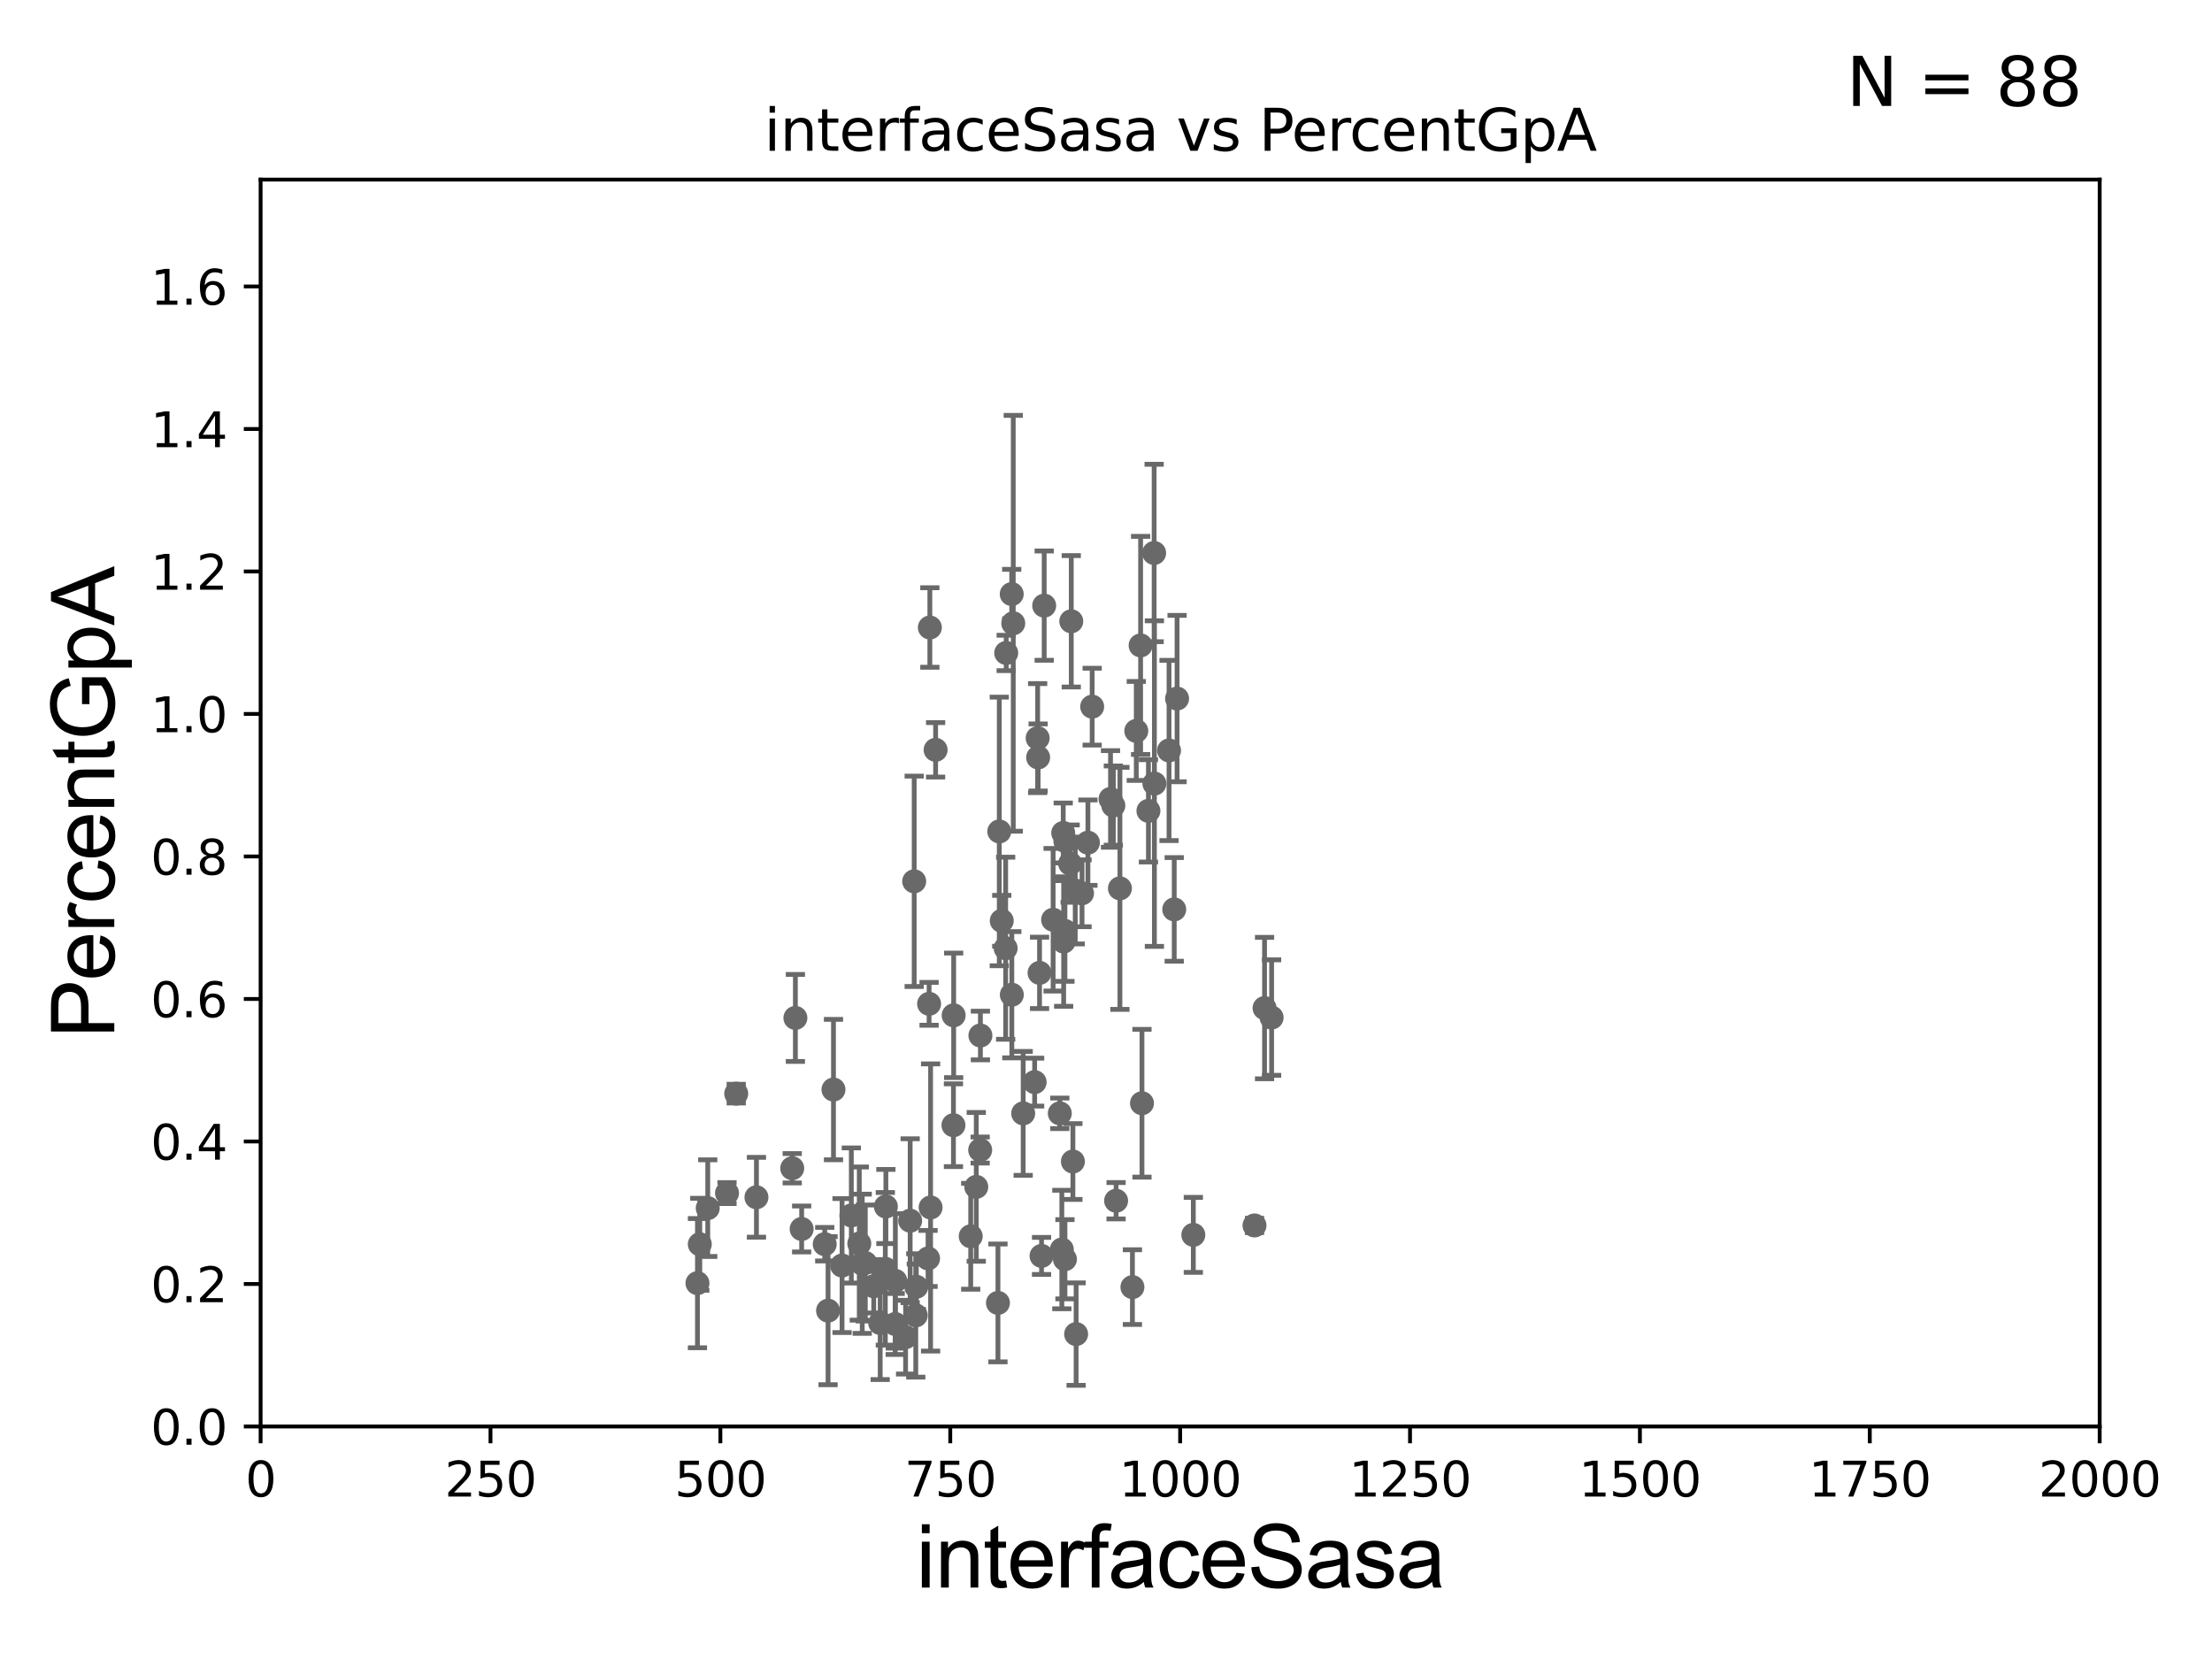<?xml version="1.0" encoding="utf-8" standalone="no"?>
<!DOCTYPE svg PUBLIC "-//W3C//DTD SVG 1.1//EN"
  "http://www.w3.org/Graphics/SVG/1.1/DTD/svg11.dtd">
<svg xmlns:xlink="http://www.w3.org/1999/xlink" width="460.8pt" height="345.6pt" viewBox="0 0 460.8 345.6" xmlns="http://www.w3.org/2000/svg" version="1.1">
 <defs>
  <style type="text/css">*{stroke-linejoin: round; stroke-linecap: butt}</style>
 </defs>
 <g id="figure_1">
  <g id="patch_1">
   <path d="M 0 345.6 
L 460.8 345.6 
L 460.8 0 
L 0 0 
z
" style="fill: #ffffff"/>
  </g>
  <g id="axes_1">
   <g id="patch_2">
    <path d="M 54.29 297.16 
L 437.4 297.16 
L 437.4 37.411 
L 54.29 37.411 
z
" style="fill: #ffffff"/>
   </g>
   <g id="PathCollection_1">
    <defs>
     <path id="m456be6c962" d="M 0 1.118 
C 0.297 1.118 0.581 1 0.791 0.791 
C 1 0.581 1.118 0.297 1.118 0 
C 1.118 -0.297 1 -0.581 0.791 -0.791 
C 0.581 -1 0.297 -1.118 0 -1.118 
C -0.297 -1.118 -0.581 -1 -0.791 -0.791 
C -1 -0.581 -1.118 -0.297 -1.118 0 
C -1.118 0.297 -1 0.581 -0.791 0.791 
C -0.581 1 -0.297 1.118 0 1.118 
z
" style="stroke: #696969"/>
    </defs>
    <g clip-path="url(#pd5d71d61cb)">
     <use xlink:href="#m456be6c962" x="240.483" y="163.235" style="fill: #696969; stroke: #696969"/>
     <use xlink:href="#m456be6c962" x="210.781" y="207.222" style="fill: #696969; stroke: #696969"/>
     <use xlink:href="#m456be6c962" x="145.78" y="259.199" style="fill: #696969; stroke: #696969"/>
     <use xlink:href="#m456be6c962" x="237.894" y="229.827" style="fill: #696969; stroke: #696969"/>
     <use xlink:href="#m456be6c962" x="188.651" y="278.551" style="fill: #696969; stroke: #696969"/>
     <use xlink:href="#m456be6c962" x="235.903" y="268.127" style="fill: #696969; stroke: #696969"/>
     <use xlink:href="#m456be6c962" x="232.503" y="250.135" style="fill: #696969; stroke: #696969"/>
     <use xlink:href="#m456be6c962" x="173.629" y="226.974" style="fill: #696969; stroke: #696969"/>
     <use xlink:href="#m456be6c962" x="221.849" y="262.321" style="fill: #696969; stroke: #696969"/>
     <use xlink:href="#m456be6c962" x="219.384" y="191.598" style="fill: #696969; stroke: #696969"/>
     <use xlink:href="#m456be6c962" x="223.504" y="241.967" style="fill: #696969; stroke: #696969"/>
     <use xlink:href="#m456be6c962" x="221.845" y="193.938" style="fill: #696969; stroke: #696969"/>
     <use xlink:href="#m456be6c962" x="165.695" y="212.051" style="fill: #696969; stroke: #696969"/>
     <use xlink:href="#m456be6c962" x="248.592" y="257.247" style="fill: #696969; stroke: #696969"/>
     <use xlink:href="#m456be6c962" x="264.901" y="211.976" style="fill: #696969; stroke: #696969"/>
     <use xlink:href="#m456be6c962" x="151.452" y="248.545" style="fill: #696969; stroke: #696969"/>
     <use xlink:href="#m456be6c962" x="221.579" y="196.146" style="fill: #696969; stroke: #696969"/>
     <use xlink:href="#m456be6c962" x="175.416" y="263.636" style="fill: #696969; stroke: #696969"/>
     <use xlink:href="#m456be6c962" x="190.443" y="183.593" style="fill: #696969; stroke: #696969"/>
     <use xlink:href="#m456be6c962" x="222.929" y="179.908" style="fill: #696969; stroke: #696969"/>
     <use xlink:href="#m456be6c962" x="226.634" y="175.542" style="fill: #696969; stroke: #696969"/>
     <use xlink:href="#m456be6c962" x="243.531" y="156.332" style="fill: #696969; stroke: #696969"/>
     <use xlink:href="#m456be6c962" x="263.43" y="209.998" style="fill: #696969; stroke: #696969"/>
     <use xlink:href="#m456be6c962" x="221.198" y="260.297" style="fill: #696969; stroke: #696969"/>
     <use xlink:href="#m456be6c962" x="203.375" y="247.249" style="fill: #696969; stroke: #696969"/>
     <use xlink:href="#m456be6c962" x="213.148" y="231.937" style="fill: #696969; stroke: #696969"/>
     <use xlink:href="#m456be6c962" x="207.892" y="271.421" style="fill: #696969; stroke: #696969"/>
     <use xlink:href="#m456be6c962" x="193.332" y="262.158" style="fill: #696969; stroke: #696969"/>
     <use xlink:href="#m456be6c962" x="220.776" y="231.928" style="fill: #696969; stroke: #696969"/>
     <use xlink:href="#m456be6c962" x="145.292" y="267.303" style="fill: #696969; stroke: #696969"/>
     <use xlink:href="#m456be6c962" x="179.619" y="263.261" style="fill: #696969; stroke: #696969"/>
     <use xlink:href="#m456be6c962" x="172.501" y="273.033" style="fill: #696969; stroke: #696969"/>
     <use xlink:href="#m456be6c962" x="184.429" y="264.317" style="fill: #696969; stroke: #696969"/>
     <use xlink:href="#m456be6c962" x="180.258" y="263.108" style="fill: #696969; stroke: #696969"/>
     <use xlink:href="#m456be6c962" x="166.999" y="256.02" style="fill: #696969; stroke: #696969"/>
     <use xlink:href="#m456be6c962" x="157.582" y="249.414" style="fill: #696969; stroke: #696969"/>
     <use xlink:href="#m456be6c962" x="186.52" y="266.829" style="fill: #696969; stroke: #696969"/>
     <use xlink:href="#m456be6c962" x="165.036" y="243.366" style="fill: #696969; stroke: #696969"/>
     <use xlink:href="#m456be6c962" x="189.604" y="254.293" style="fill: #696969; stroke: #696969"/>
     <use xlink:href="#m456be6c962" x="183.364" y="275.61" style="fill: #696969; stroke: #696969"/>
     <use xlink:href="#m456be6c962" x="153.368" y="227.827" style="fill: #696969; stroke: #696969"/>
     <use xlink:href="#m456be6c962" x="179.006" y="259.058" style="fill: #696969; stroke: #696969"/>
     <use xlink:href="#m456be6c962" x="184.544" y="251.337" style="fill: #696969; stroke: #696969"/>
     <use xlink:href="#m456be6c962" x="186.486" y="275.812" style="fill: #696969; stroke: #696969"/>
     <use xlink:href="#m456be6c962" x="216.972" y="261.63" style="fill: #696969; stroke: #696969"/>
     <use xlink:href="#m456be6c962" x="202.218" y="257.542" style="fill: #696969; stroke: #696969"/>
     <use xlink:href="#m456be6c962" x="177.347" y="253.206" style="fill: #696969; stroke: #696969"/>
     <use xlink:href="#m456be6c962" x="231.342" y="166.435" style="fill: #696969; stroke: #696969"/>
     <use xlink:href="#m456be6c962" x="182.017" y="267.951" style="fill: #696969; stroke: #696969"/>
     <use xlink:href="#m456be6c962" x="193.547" y="209.115" style="fill: #696969; stroke: #696969"/>
     <use xlink:href="#m456be6c962" x="190.882" y="268.053" style="fill: #696969; stroke: #696969"/>
     <use xlink:href="#m456be6c962" x="190.771" y="274.025" style="fill: #696969; stroke: #696969"/>
     <use xlink:href="#m456be6c962" x="216.261" y="157.789" style="fill: #696969; stroke: #696969"/>
     <use xlink:href="#m456be6c962" x="171.805" y="259.187" style="fill: #696969; stroke: #696969"/>
     <use xlink:href="#m456be6c962" x="208.683" y="191.818" style="fill: #696969; stroke: #696969"/>
     <use xlink:href="#m456be6c962" x="204.189" y="239.572" style="fill: #696969; stroke: #696969"/>
     <use xlink:href="#m456be6c962" x="193.706" y="130.72" style="fill: #696969; stroke: #696969"/>
     <use xlink:href="#m456be6c962" x="147.437" y="251.681" style="fill: #696969; stroke: #696969"/>
     <use xlink:href="#m456be6c962" x="215.535" y="225.427" style="fill: #696969; stroke: #696969"/>
     <use xlink:href="#m456be6c962" x="223.992" y="185.514" style="fill: #696969; stroke: #696969"/>
     <use xlink:href="#m456be6c962" x="237.61" y="134.451" style="fill: #696969; stroke: #696969"/>
     <use xlink:href="#m456be6c962" x="216.162" y="153.76" style="fill: #696969; stroke: #696969"/>
     <use xlink:href="#m456be6c962" x="223.165" y="129.427" style="fill: #696969; stroke: #696969"/>
     <use xlink:href="#m456be6c962" x="221.939" y="175.238" style="fill: #696969; stroke: #696969"/>
     <use xlink:href="#m456be6c962" x="204.237" y="215.715" style="fill: #696969; stroke: #696969"/>
     <use xlink:href="#m456be6c962" x="225.408" y="186.085" style="fill: #696969; stroke: #696969"/>
     <use xlink:href="#m456be6c962" x="193.861" y="251.538" style="fill: #696969; stroke: #696969"/>
     <use xlink:href="#m456be6c962" x="240.43" y="115.196" style="fill: #696969; stroke: #696969"/>
     <use xlink:href="#m456be6c962" x="236.708" y="152.266" style="fill: #696969; stroke: #696969"/>
     <use xlink:href="#m456be6c962" x="245.205" y="145.526" style="fill: #696969; stroke: #696969"/>
     <use xlink:href="#m456be6c962" x="198.621" y="234.402" style="fill: #696969; stroke: #696969"/>
     <use xlink:href="#m456be6c962" x="244.613" y="189.444" style="fill: #696969; stroke: #696969"/>
     <use xlink:href="#m456be6c962" x="210.76" y="123.755" style="fill: #696969; stroke: #696969"/>
     <use xlink:href="#m456be6c962" x="208.168" y="173.206" style="fill: #696969; stroke: #696969"/>
     <use xlink:href="#m456be6c962" x="227.519" y="147.21" style="fill: #696969; stroke: #696969"/>
     <use xlink:href="#m456be6c962" x="216.556" y="202.666" style="fill: #696969; stroke: #696969"/>
     <use xlink:href="#m456be6c962" x="221.489" y="173.521" style="fill: #696969; stroke: #696969"/>
     <use xlink:href="#m456be6c962" x="198.665" y="211.513" style="fill: #696969; stroke: #696969"/>
     <use xlink:href="#m456be6c962" x="224.176" y="277.915" style="fill: #696969; stroke: #696969"/>
     <use xlink:href="#m456be6c962" x="231.93" y="167.814" style="fill: #696969; stroke: #696969"/>
     <use xlink:href="#m456be6c962" x="209.497" y="197.533" style="fill: #696969; stroke: #696969"/>
     <use xlink:href="#m456be6c962" x="209.61" y="136.023" style="fill: #696969; stroke: #696969"/>
     <use xlink:href="#m456be6c962" x="261.338" y="255.285" style="fill: #696969; stroke: #696969"/>
     <use xlink:href="#m456be6c962" x="217.524" y="126.165" style="fill: #696969; stroke: #696969"/>
     <use xlink:href="#m456be6c962" x="233.3" y="185.062" style="fill: #696969; stroke: #696969"/>
     <use xlink:href="#m456be6c962" x="194.905" y="156.205" style="fill: #696969; stroke: #696969"/>
     <use xlink:href="#m456be6c962" x="239.24" y="168.917" style="fill: #696969; stroke: #696969"/>
     <use xlink:href="#m456be6c962" x="211.08" y="129.845" style="fill: #696969; stroke: #696969"/>
    </g>
   </g>
   <g id="matplotlib.axis_1">
    <g id="xtick_1">
     <g id="line2d_1">
      <defs>
       <path id="m0c005976b6" d="M 0 0 
L 0 3.5 
" style="stroke: #000000; stroke-width: 0.8"/>
      </defs>
      <g>
       <use xlink:href="#m0c005976b6" x="54.29" y="297.16" style="stroke: #000000; stroke-width: 0.8"/>
      </g>
     </g>
     <g id="text_1">
      <!-- 0 -->
      <g transform="translate(51.109 311.758)scale(0.1 -0.1)">
       <defs>
        <path id="DejaVuSans-30" d="M 2034 4250 
Q 1547 4250 1301 3770 
Q 1056 3291 1056 2328 
Q 1056 1369 1301 889 
Q 1547 409 2034 409 
Q 2525 409 2770 889 
Q 3016 1369 3016 2328 
Q 3016 3291 2770 3770 
Q 2525 4250 2034 4250 
z
M 2034 4750 
Q 2819 4750 3233 4129 
Q 3647 3509 3647 2328 
Q 3647 1150 3233 529 
Q 2819 -91 2034 -91 
Q 1250 -91 836 529 
Q 422 1150 422 2328 
Q 422 3509 836 4129 
Q 1250 4750 2034 4750 
z
" transform="scale(0.016)"/>
       </defs>
       <use xlink:href="#DejaVuSans-30"/>
      </g>
     </g>
    </g>
    <g id="xtick_2">
     <g id="line2d_2">
      <g>
       <use xlink:href="#m0c005976b6" x="102.179" y="297.16" style="stroke: #000000; stroke-width: 0.8"/>
      </g>
     </g>
     <g id="text_2">
      <!-- 250 -->
      <g transform="translate(92.635 311.758)scale(0.1 -0.1)">
       <defs>
        <path id="DejaVuSans-32" d="M 1228 531 
L 3431 531 
L 3431 0 
L 469 0 
L 469 531 
Q 828 903 1448 1529 
Q 2069 2156 2228 2338 
Q 2531 2678 2651 2914 
Q 2772 3150 2772 3378 
Q 2772 3750 2511 3984 
Q 2250 4219 1831 4219 
Q 1534 4219 1204 4116 
Q 875 4013 500 3803 
L 500 4441 
Q 881 4594 1212 4672 
Q 1544 4750 1819 4750 
Q 2544 4750 2975 4387 
Q 3406 4025 3406 3419 
Q 3406 3131 3298 2873 
Q 3191 2616 2906 2266 
Q 2828 2175 2409 1742 
Q 1991 1309 1228 531 
z
" transform="scale(0.016)"/>
        <path id="DejaVuSans-35" d="M 691 4666 
L 3169 4666 
L 3169 4134 
L 1269 4134 
L 1269 2991 
Q 1406 3038 1543 3061 
Q 1681 3084 1819 3084 
Q 2600 3084 3056 2656 
Q 3513 2228 3513 1497 
Q 3513 744 3044 326 
Q 2575 -91 1722 -91 
Q 1428 -91 1123 -41 
Q 819 9 494 109 
L 494 744 
Q 775 591 1075 516 
Q 1375 441 1709 441 
Q 2250 441 2565 725 
Q 2881 1009 2881 1497 
Q 2881 1984 2565 2268 
Q 2250 2553 1709 2553 
Q 1456 2553 1204 2497 
Q 953 2441 691 2322 
L 691 4666 
z
" transform="scale(0.016)"/>
       </defs>
       <use xlink:href="#DejaVuSans-32"/>
       <use xlink:href="#DejaVuSans-35" x="63.623"/>
       <use xlink:href="#DejaVuSans-30" x="127.246"/>
      </g>
     </g>
    </g>
    <g id="xtick_3">
     <g id="line2d_3">
      <g>
       <use xlink:href="#m0c005976b6" x="150.067" y="297.16" style="stroke: #000000; stroke-width: 0.8"/>
      </g>
     </g>
     <g id="text_3">
      <!-- 500 -->
      <g transform="translate(140.524 311.758)scale(0.1 -0.1)">
       <use xlink:href="#DejaVuSans-35"/>
       <use xlink:href="#DejaVuSans-30" x="63.623"/>
       <use xlink:href="#DejaVuSans-30" x="127.246"/>
      </g>
     </g>
    </g>
    <g id="xtick_4">
     <g id="line2d_4">
      <g>
       <use xlink:href="#m0c005976b6" x="197.956" y="297.16" style="stroke: #000000; stroke-width: 0.8"/>
      </g>
     </g>
     <g id="text_4">
      <!-- 750 -->
      <g transform="translate(188.412 311.758)scale(0.1 -0.1)">
       <defs>
        <path id="DejaVuSans-37" d="M 525 4666 
L 3525 4666 
L 3525 4397 
L 1831 0 
L 1172 0 
L 2766 4134 
L 525 4134 
L 525 4666 
z
" transform="scale(0.016)"/>
       </defs>
       <use xlink:href="#DejaVuSans-37"/>
       <use xlink:href="#DejaVuSans-35" x="63.623"/>
       <use xlink:href="#DejaVuSans-30" x="127.246"/>
      </g>
     </g>
    </g>
    <g id="xtick_5">
     <g id="line2d_5">
      <g>
       <use xlink:href="#m0c005976b6" x="245.845" y="297.16" style="stroke: #000000; stroke-width: 0.8"/>
      </g>
     </g>
     <g id="text_5">
      <!-- 1000 -->
      <g transform="translate(233.12 311.758)scale(0.1 -0.1)">
       <defs>
        <path id="DejaVuSans-31" d="M 794 531 
L 1825 531 
L 1825 4091 
L 703 3866 
L 703 4441 
L 1819 4666 
L 2450 4666 
L 2450 531 
L 3481 531 
L 3481 0 
L 794 0 
L 794 531 
z
" transform="scale(0.016)"/>
       </defs>
       <use xlink:href="#DejaVuSans-31"/>
       <use xlink:href="#DejaVuSans-30" x="63.623"/>
       <use xlink:href="#DejaVuSans-30" x="127.246"/>
       <use xlink:href="#DejaVuSans-30" x="190.869"/>
      </g>
     </g>
    </g>
    <g id="xtick_6">
     <g id="line2d_6">
      <g>
       <use xlink:href="#m0c005976b6" x="293.734" y="297.16" style="stroke: #000000; stroke-width: 0.8"/>
      </g>
     </g>
     <g id="text_6">
      <!-- 1250 -->
      <g transform="translate(281.009 311.758)scale(0.1 -0.1)">
       <use xlink:href="#DejaVuSans-31"/>
       <use xlink:href="#DejaVuSans-32" x="63.623"/>
       <use xlink:href="#DejaVuSans-35" x="127.246"/>
       <use xlink:href="#DejaVuSans-30" x="190.869"/>
      </g>
     </g>
    </g>
    <g id="xtick_7">
     <g id="line2d_7">
      <g>
       <use xlink:href="#m0c005976b6" x="341.623" y="297.16" style="stroke: #000000; stroke-width: 0.8"/>
      </g>
     </g>
     <g id="text_7">
      <!-- 1500 -->
      <g transform="translate(328.897 311.758)scale(0.1 -0.1)">
       <use xlink:href="#DejaVuSans-31"/>
       <use xlink:href="#DejaVuSans-35" x="63.623"/>
       <use xlink:href="#DejaVuSans-30" x="127.246"/>
       <use xlink:href="#DejaVuSans-30" x="190.869"/>
      </g>
     </g>
    </g>
    <g id="xtick_8">
     <g id="line2d_8">
      <g>
       <use xlink:href="#m0c005976b6" x="389.511" y="297.16" style="stroke: #000000; stroke-width: 0.8"/>
      </g>
     </g>
     <g id="text_8">
      <!-- 1750 -->
      <g transform="translate(376.786 311.758)scale(0.1 -0.1)">
       <use xlink:href="#DejaVuSans-31"/>
       <use xlink:href="#DejaVuSans-37" x="63.623"/>
       <use xlink:href="#DejaVuSans-35" x="127.246"/>
       <use xlink:href="#DejaVuSans-30" x="190.869"/>
      </g>
     </g>
    </g>
    <g id="xtick_9">
     <g id="line2d_9">
      <g>
       <use xlink:href="#m0c005976b6" x="437.4" y="297.16" style="stroke: #000000; stroke-width: 0.8"/>
      </g>
     </g>
     <g id="text_9">
      <!-- 2000 -->
      <g transform="translate(424.675 311.758)scale(0.1 -0.1)">
       <use xlink:href="#DejaVuSans-32"/>
       <use xlink:href="#DejaVuSans-30" x="63.623"/>
       <use xlink:href="#DejaVuSans-30" x="127.246"/>
       <use xlink:href="#DejaVuSans-30" x="190.869"/>
      </g>
     </g>
    </g>
    <g id="text_10">
     <!-- interfaceSasa -->
     <g transform="translate(190.816 330.722)scale(0.18 -0.18)">
      <defs>
       <path id="ArialMT-69" d="M 425 3934 
L 425 4581 
L 988 4581 
L 988 3934 
L 425 3934 
z
M 425 0 
L 425 3319 
L 988 3319 
L 988 0 
L 425 0 
z
" transform="scale(0.016)"/>
       <path id="ArialMT-6e" d="M 422 0 
L 422 3319 
L 928 3319 
L 928 2847 
Q 1294 3394 1984 3394 
Q 2284 3394 2536 3286 
Q 2788 3178 2913 3003 
Q 3038 2828 3088 2588 
Q 3119 2431 3119 2041 
L 3119 0 
L 2556 0 
L 2556 2019 
Q 2556 2363 2490 2533 
Q 2425 2703 2258 2804 
Q 2091 2906 1866 2906 
Q 1506 2906 1245 2678 
Q 984 2450 984 1813 
L 984 0 
L 422 0 
z
" transform="scale(0.016)"/>
       <path id="ArialMT-74" d="M 1650 503 
L 1731 6 
Q 1494 -44 1306 -44 
Q 1000 -44 831 53 
Q 663 150 594 308 
Q 525 466 525 972 
L 525 2881 
L 113 2881 
L 113 3319 
L 525 3319 
L 525 4141 
L 1084 4478 
L 1084 3319 
L 1650 3319 
L 1650 2881 
L 1084 2881 
L 1084 941 
Q 1084 700 1114 631 
Q 1144 563 1211 522 
Q 1278 481 1403 481 
Q 1497 481 1650 503 
z
" transform="scale(0.016)"/>
       <path id="ArialMT-65" d="M 2694 1069 
L 3275 997 
Q 3138 488 2766 206 
Q 2394 -75 1816 -75 
Q 1088 -75 661 373 
Q 234 822 234 1631 
Q 234 2469 665 2931 
Q 1097 3394 1784 3394 
Q 2450 3394 2872 2941 
Q 3294 2488 3294 1666 
Q 3294 1616 3291 1516 
L 816 1516 
Q 847 969 1125 678 
Q 1403 388 1819 388 
Q 2128 388 2347 550 
Q 2566 713 2694 1069 
z
M 847 1978 
L 2700 1978 
Q 2663 2397 2488 2606 
Q 2219 2931 1791 2931 
Q 1403 2931 1139 2672 
Q 875 2413 847 1978 
z
" transform="scale(0.016)"/>
       <path id="ArialMT-72" d="M 416 0 
L 416 3319 
L 922 3319 
L 922 2816 
Q 1116 3169 1280 3281 
Q 1444 3394 1641 3394 
Q 1925 3394 2219 3213 
L 2025 2691 
Q 1819 2813 1613 2813 
Q 1428 2813 1281 2702 
Q 1134 2591 1072 2394 
Q 978 2094 978 1738 
L 978 0 
L 416 0 
z
" transform="scale(0.016)"/>
       <path id="ArialMT-66" d="M 556 0 
L 556 2881 
L 59 2881 
L 59 3319 
L 556 3319 
L 556 3672 
Q 556 4006 616 4169 
Q 697 4388 901 4523 
Q 1106 4659 1475 4659 
Q 1713 4659 2000 4603 
L 1916 4113 
Q 1741 4144 1584 4144 
Q 1328 4144 1222 4034 
Q 1116 3925 1116 3625 
L 1116 3319 
L 1763 3319 
L 1763 2881 
L 1116 2881 
L 1116 0 
L 556 0 
z
" transform="scale(0.016)"/>
       <path id="ArialMT-61" d="M 2588 409 
Q 2275 144 1986 34 
Q 1697 -75 1366 -75 
Q 819 -75 525 192 
Q 231 459 231 875 
Q 231 1119 342 1320 
Q 453 1522 633 1644 
Q 813 1766 1038 1828 
Q 1203 1872 1538 1913 
Q 2219 1994 2541 2106 
Q 2544 2222 2544 2253 
Q 2544 2597 2384 2738 
Q 2169 2928 1744 2928 
Q 1347 2928 1158 2789 
Q 969 2650 878 2297 
L 328 2372 
Q 403 2725 575 2942 
Q 747 3159 1072 3276 
Q 1397 3394 1825 3394 
Q 2250 3394 2515 3294 
Q 2781 3194 2906 3042 
Q 3031 2891 3081 2659 
Q 3109 2516 3109 2141 
L 3109 1391 
Q 3109 606 3145 398 
Q 3181 191 3288 0 
L 2700 0 
Q 2613 175 2588 409 
z
M 2541 1666 
Q 2234 1541 1622 1453 
Q 1275 1403 1131 1340 
Q 988 1278 909 1158 
Q 831 1038 831 891 
Q 831 666 1001 516 
Q 1172 366 1500 366 
Q 1825 366 2078 508 
Q 2331 650 2450 897 
Q 2541 1088 2541 1459 
L 2541 1666 
z
" transform="scale(0.016)"/>
       <path id="ArialMT-63" d="M 2588 1216 
L 3141 1144 
Q 3050 572 2676 248 
Q 2303 -75 1759 -75 
Q 1078 -75 664 370 
Q 250 816 250 1647 
Q 250 2184 428 2587 
Q 606 2991 970 3192 
Q 1334 3394 1763 3394 
Q 2303 3394 2647 3120 
Q 2991 2847 3088 2344 
L 2541 2259 
Q 2463 2594 2264 2762 
Q 2066 2931 1784 2931 
Q 1359 2931 1093 2626 
Q 828 2322 828 1663 
Q 828 994 1084 691 
Q 1341 388 1753 388 
Q 2084 388 2306 591 
Q 2528 794 2588 1216 
z
" transform="scale(0.016)"/>
       <path id="ArialMT-53" d="M 288 1472 
L 859 1522 
Q 900 1178 1048 958 
Q 1197 738 1509 602 
Q 1822 466 2213 466 
Q 2559 466 2825 569 
Q 3091 672 3220 851 
Q 3350 1031 3350 1244 
Q 3350 1459 3225 1620 
Q 3100 1781 2813 1891 
Q 2628 1963 1997 2114 
Q 1366 2266 1113 2400 
Q 784 2572 623 2826 
Q 463 3081 463 3397 
Q 463 3744 659 4045 
Q 856 4347 1234 4503 
Q 1613 4659 2075 4659 
Q 2584 4659 2973 4495 
Q 3363 4331 3572 4012 
Q 3781 3694 3797 3291 
L 3216 3247 
Q 3169 3681 2898 3903 
Q 2628 4125 2100 4125 
Q 1550 4125 1298 3923 
Q 1047 3722 1047 3438 
Q 1047 3191 1225 3031 
Q 1400 2872 2139 2705 
Q 2878 2538 3153 2413 
Q 3553 2228 3743 1945 
Q 3934 1663 3934 1294 
Q 3934 928 3725 604 
Q 3516 281 3123 101 
Q 2731 -78 2241 -78 
Q 1619 -78 1198 103 
Q 778 284 539 648 
Q 300 1013 288 1472 
z
" transform="scale(0.016)"/>
       <path id="ArialMT-73" d="M 197 991 
L 753 1078 
Q 800 744 1014 566 
Q 1228 388 1613 388 
Q 2000 388 2187 545 
Q 2375 703 2375 916 
Q 2375 1106 2209 1216 
Q 2094 1291 1634 1406 
Q 1016 1563 777 1677 
Q 538 1791 414 1992 
Q 291 2194 291 2438 
Q 291 2659 392 2848 
Q 494 3038 669 3163 
Q 800 3259 1026 3326 
Q 1253 3394 1513 3394 
Q 1903 3394 2198 3281 
Q 2494 3169 2634 2976 
Q 2775 2784 2828 2463 
L 2278 2388 
Q 2241 2644 2061 2787 
Q 1881 2931 1553 2931 
Q 1166 2931 1000 2803 
Q 834 2675 834 2503 
Q 834 2394 903 2306 
Q 972 2216 1119 2156 
Q 1203 2125 1616 2013 
Q 2213 1853 2448 1751 
Q 2684 1650 2818 1456 
Q 2953 1263 2953 975 
Q 2953 694 2789 445 
Q 2625 197 2315 61 
Q 2006 -75 1616 -75 
Q 969 -75 630 194 
Q 291 463 197 991 
z
" transform="scale(0.016)"/>
      </defs>
      <use xlink:href="#ArialMT-69"/>
      <use xlink:href="#ArialMT-6e" x="22.217"/>
      <use xlink:href="#ArialMT-74" x="77.832"/>
      <use xlink:href="#ArialMT-65" x="105.615"/>
      <use xlink:href="#ArialMT-72" x="161.23"/>
      <use xlink:href="#ArialMT-66" x="194.531"/>
      <use xlink:href="#ArialMT-61" x="222.314"/>
      <use xlink:href="#ArialMT-63" x="277.93"/>
      <use xlink:href="#ArialMT-65" x="327.93"/>
      <use xlink:href="#ArialMT-53" x="383.545"/>
      <use xlink:href="#ArialMT-61" x="450.244"/>
      <use xlink:href="#ArialMT-73" x="505.859"/>
      <use xlink:href="#ArialMT-61" x="555.859"/>
     </g>
    </g>
   </g>
   <g id="matplotlib.axis_2">
    <g id="ytick_1">
     <g id="line2d_10">
      <defs>
       <path id="m6684437af8" d="M 0 0 
L -3.5 0 
" style="stroke: #000000; stroke-width: 0.8"/>
      </defs>
      <g>
       <use xlink:href="#m6684437af8" x="54.29" y="297.16" style="stroke: #000000; stroke-width: 0.8"/>
      </g>
     </g>
     <g id="text_11">
      <!-- 0.0 -->
      <g transform="translate(31.387 300.959)scale(0.1 -0.1)">
       <defs>
        <path id="DejaVuSans-2e" d="M 684 794 
L 1344 794 
L 1344 0 
L 684 0 
L 684 794 
z
" transform="scale(0.016)"/>
       </defs>
       <use xlink:href="#DejaVuSans-30"/>
       <use xlink:href="#DejaVuSans-2e" x="63.623"/>
       <use xlink:href="#DejaVuSans-30" x="95.41"/>
      </g>
     </g>
    </g>
    <g id="ytick_2">
     <g id="line2d_11">
      <g>
       <use xlink:href="#m6684437af8" x="54.29" y="267.474" style="stroke: #000000; stroke-width: 0.8"/>
      </g>
     </g>
     <g id="text_12">
      <!-- 0.2 -->
      <g transform="translate(31.387 271.274)scale(0.1 -0.1)">
       <use xlink:href="#DejaVuSans-30"/>
       <use xlink:href="#DejaVuSans-2e" x="63.623"/>
       <use xlink:href="#DejaVuSans-32" x="95.41"/>
      </g>
     </g>
    </g>
    <g id="ytick_3">
     <g id="line2d_12">
      <g>
       <use xlink:href="#m6684437af8" x="54.29" y="237.789" style="stroke: #000000; stroke-width: 0.8"/>
      </g>
     </g>
     <g id="text_13">
      <!-- 0.4 -->
      <g transform="translate(31.387 241.588)scale(0.1 -0.1)">
       <defs>
        <path id="DejaVuSans-34" d="M 2419 4116 
L 825 1625 
L 2419 1625 
L 2419 4116 
z
M 2253 4666 
L 3047 4666 
L 3047 1625 
L 3713 1625 
L 3713 1100 
L 3047 1100 
L 3047 0 
L 2419 0 
L 2419 1100 
L 313 1100 
L 313 1709 
L 2253 4666 
z
" transform="scale(0.016)"/>
       </defs>
       <use xlink:href="#DejaVuSans-30"/>
       <use xlink:href="#DejaVuSans-2e" x="63.623"/>
       <use xlink:href="#DejaVuSans-34" x="95.41"/>
      </g>
     </g>
    </g>
    <g id="ytick_4">
     <g id="line2d_13">
      <g>
       <use xlink:href="#m6684437af8" x="54.29" y="208.103" style="stroke: #000000; stroke-width: 0.8"/>
      </g>
     </g>
     <g id="text_14">
      <!-- 0.6 -->
      <g transform="translate(31.387 211.902)scale(0.1 -0.1)">
       <defs>
        <path id="DejaVuSans-36" d="M 2113 2584 
Q 1688 2584 1439 2293 
Q 1191 2003 1191 1497 
Q 1191 994 1439 701 
Q 1688 409 2113 409 
Q 2538 409 2786 701 
Q 3034 994 3034 1497 
Q 3034 2003 2786 2293 
Q 2538 2584 2113 2584 
z
M 3366 4563 
L 3366 3988 
Q 3128 4100 2886 4159 
Q 2644 4219 2406 4219 
Q 1781 4219 1451 3797 
Q 1122 3375 1075 2522 
Q 1259 2794 1537 2939 
Q 1816 3084 2150 3084 
Q 2853 3084 3261 2657 
Q 3669 2231 3669 1497 
Q 3669 778 3244 343 
Q 2819 -91 2113 -91 
Q 1303 -91 875 529 
Q 447 1150 447 2328 
Q 447 3434 972 4092 
Q 1497 4750 2381 4750 
Q 2619 4750 2861 4703 
Q 3103 4656 3366 4563 
z
" transform="scale(0.016)"/>
       </defs>
       <use xlink:href="#DejaVuSans-30"/>
       <use xlink:href="#DejaVuSans-2e" x="63.623"/>
       <use xlink:href="#DejaVuSans-36" x="95.41"/>
      </g>
     </g>
    </g>
    <g id="ytick_5">
     <g id="line2d_14">
      <g>
       <use xlink:href="#m6684437af8" x="54.29" y="178.418" style="stroke: #000000; stroke-width: 0.8"/>
      </g>
     </g>
     <g id="text_15">
      <!-- 0.8 -->
      <g transform="translate(31.387 182.217)scale(0.1 -0.1)">
       <defs>
        <path id="DejaVuSans-38" d="M 2034 2216 
Q 1584 2216 1326 1975 
Q 1069 1734 1069 1313 
Q 1069 891 1326 650 
Q 1584 409 2034 409 
Q 2484 409 2743 651 
Q 3003 894 3003 1313 
Q 3003 1734 2745 1975 
Q 2488 2216 2034 2216 
z
M 1403 2484 
Q 997 2584 770 2862 
Q 544 3141 544 3541 
Q 544 4100 942 4425 
Q 1341 4750 2034 4750 
Q 2731 4750 3128 4425 
Q 3525 4100 3525 3541 
Q 3525 3141 3298 2862 
Q 3072 2584 2669 2484 
Q 3125 2378 3379 2068 
Q 3634 1759 3634 1313 
Q 3634 634 3220 271 
Q 2806 -91 2034 -91 
Q 1263 -91 848 271 
Q 434 634 434 1313 
Q 434 1759 690 2068 
Q 947 2378 1403 2484 
z
M 1172 3481 
Q 1172 3119 1398 2916 
Q 1625 2713 2034 2713 
Q 2441 2713 2670 2916 
Q 2900 3119 2900 3481 
Q 2900 3844 2670 4047 
Q 2441 4250 2034 4250 
Q 1625 4250 1398 4047 
Q 1172 3844 1172 3481 
z
" transform="scale(0.016)"/>
       </defs>
       <use xlink:href="#DejaVuSans-30"/>
       <use xlink:href="#DejaVuSans-2e" x="63.623"/>
       <use xlink:href="#DejaVuSans-38" x="95.41"/>
      </g>
     </g>
    </g>
    <g id="ytick_6">
     <g id="line2d_15">
      <g>
       <use xlink:href="#m6684437af8" x="54.29" y="148.732" style="stroke: #000000; stroke-width: 0.8"/>
      </g>
     </g>
     <g id="text_16">
      <!-- 1.0 -->
      <g transform="translate(31.387 152.531)scale(0.1 -0.1)">
       <use xlink:href="#DejaVuSans-31"/>
       <use xlink:href="#DejaVuSans-2e" x="63.623"/>
       <use xlink:href="#DejaVuSans-30" x="95.41"/>
      </g>
     </g>
    </g>
    <g id="ytick_7">
     <g id="line2d_16">
      <g>
       <use xlink:href="#m6684437af8" x="54.29" y="119.047" style="stroke: #000000; stroke-width: 0.8"/>
      </g>
     </g>
     <g id="text_17">
      <!-- 1.2 -->
      <g transform="translate(31.387 122.846)scale(0.1 -0.1)">
       <use xlink:href="#DejaVuSans-31"/>
       <use xlink:href="#DejaVuSans-2e" x="63.623"/>
       <use xlink:href="#DejaVuSans-32" x="95.41"/>
      </g>
     </g>
    </g>
    <g id="ytick_8">
     <g id="line2d_17">
      <g>
       <use xlink:href="#m6684437af8" x="54.29" y="89.361" style="stroke: #000000; stroke-width: 0.8"/>
      </g>
     </g>
     <g id="text_18">
      <!-- 1.4 -->
      <g transform="translate(31.387 93.16)scale(0.1 -0.1)">
       <use xlink:href="#DejaVuSans-31"/>
       <use xlink:href="#DejaVuSans-2e" x="63.623"/>
       <use xlink:href="#DejaVuSans-34" x="95.41"/>
      </g>
     </g>
    </g>
    <g id="ytick_9">
     <g id="line2d_18">
      <g>
       <use xlink:href="#m6684437af8" x="54.29" y="59.675" style="stroke: #000000; stroke-width: 0.8"/>
      </g>
     </g>
     <g id="text_19">
      <!-- 1.6 -->
      <g transform="translate(31.387 63.475)scale(0.1 -0.1)">
       <use xlink:href="#DejaVuSans-31"/>
       <use xlink:href="#DejaVuSans-2e" x="63.623"/>
       <use xlink:href="#DejaVuSans-36" x="95.41"/>
      </g>
     </g>
    </g>
    <g id="text_20">
     <!-- PercentGpA -->
     <g transform="translate(23.809 216.309)rotate(-90)scale(0.18 -0.18)">
      <defs>
       <path id="ArialMT-50" d="M 494 0 
L 494 4581 
L 2222 4581 
Q 2678 4581 2919 4538 
Q 3256 4481 3484 4323 
Q 3713 4166 3852 3881 
Q 3991 3597 3991 3256 
Q 3991 2672 3619 2267 
Q 3247 1863 2275 1863 
L 1100 1863 
L 1100 0 
L 494 0 
z
M 1100 2403 
L 2284 2403 
Q 2872 2403 3119 2622 
Q 3366 2841 3366 3238 
Q 3366 3525 3220 3729 
Q 3075 3934 2838 4000 
Q 2684 4041 2272 4041 
L 1100 4041 
L 1100 2403 
z
" transform="scale(0.016)"/>
       <path id="ArialMT-47" d="M 2638 1797 
L 2638 2334 
L 4578 2338 
L 4578 638 
Q 4131 281 3656 101 
Q 3181 -78 2681 -78 
Q 2006 -78 1454 211 
Q 903 500 622 1047 
Q 341 1594 341 2269 
Q 341 2938 620 3517 
Q 900 4097 1425 4378 
Q 1950 4659 2634 4659 
Q 3131 4659 3532 4498 
Q 3934 4338 4162 4050 
Q 4391 3763 4509 3300 
L 3963 3150 
Q 3859 3500 3706 3700 
Q 3553 3900 3268 4020 
Q 2984 4141 2638 4141 
Q 2222 4141 1919 4014 
Q 1616 3888 1430 3681 
Q 1244 3475 1141 3228 
Q 966 2803 966 2306 
Q 966 1694 1177 1281 
Q 1388 869 1791 669 
Q 2194 469 2647 469 
Q 3041 469 3416 620 
Q 3791 772 3984 944 
L 3984 1797 
L 2638 1797 
z
" transform="scale(0.016)"/>
       <path id="ArialMT-70" d="M 422 -1272 
L 422 3319 
L 934 3319 
L 934 2888 
Q 1116 3141 1344 3267 
Q 1572 3394 1897 3394 
Q 2322 3394 2647 3175 
Q 2972 2956 3137 2557 
Q 3303 2159 3303 1684 
Q 3303 1175 3120 767 
Q 2938 359 2589 142 
Q 2241 -75 1856 -75 
Q 1575 -75 1351 44 
Q 1128 163 984 344 
L 984 -1272 
L 422 -1272 
z
M 931 1641 
Q 931 1000 1190 694 
Q 1450 388 1819 388 
Q 2194 388 2461 705 
Q 2728 1022 2728 1688 
Q 2728 2322 2467 2637 
Q 2206 2953 1844 2953 
Q 1484 2953 1207 2617 
Q 931 2281 931 1641 
z
" transform="scale(0.016)"/>
       <path id="ArialMT-41" d="M -9 0 
L 1750 4581 
L 2403 4581 
L 4278 0 
L 3588 0 
L 3053 1388 
L 1138 1388 
L 634 0 
L -9 0 
z
M 1313 1881 
L 2866 1881 
L 2388 3150 
Q 2169 3728 2063 4100 
Q 1975 3659 1816 3225 
L 1313 1881 
z
" transform="scale(0.016)"/>
      </defs>
      <use xlink:href="#ArialMT-50"/>
      <use xlink:href="#ArialMT-65" x="66.699"/>
      <use xlink:href="#ArialMT-72" x="122.314"/>
      <use xlink:href="#ArialMT-63" x="155.615"/>
      <use xlink:href="#ArialMT-65" x="205.615"/>
      <use xlink:href="#ArialMT-6e" x="261.23"/>
      <use xlink:href="#ArialMT-74" x="316.846"/>
      <use xlink:href="#ArialMT-47" x="344.629"/>
      <use xlink:href="#ArialMT-70" x="422.412"/>
      <use xlink:href="#ArialMT-41" x="478.027"/>
     </g>
    </g>
   </g>
   <g id="LineCollection_1">
    <path d="M 240.483 197.15 
L 240.483 129.319 
" clip-path="url(#pd5d71d61cb)" style="fill: none; stroke: #696969"/>
    <path d="M 210.781 220.374 
L 210.781 194.071 
" clip-path="url(#pd5d71d61cb)" style="fill: none; stroke: #696969"/>
    <path d="M 145.78 268.774 
L 145.78 249.625 
" clip-path="url(#pd5d71d61cb)" style="fill: none; stroke: #696969"/>
    <path d="M 237.894 245.221 
L 237.894 214.433 
" clip-path="url(#pd5d71d61cb)" style="fill: none; stroke: #696969"/>
    <path d="M 188.651 286.235 
L 188.651 270.867 
" clip-path="url(#pd5d71d61cb)" style="fill: none; stroke: #696969"/>
    <path d="M 235.903 275.908 
L 235.903 260.346 
" clip-path="url(#pd5d71d61cb)" style="fill: none; stroke: #696969"/>
    <path d="M 232.503 253.922 
L 232.503 246.348 
" clip-path="url(#pd5d71d61cb)" style="fill: none; stroke: #696969"/>
    <path d="M 173.629 241.598 
L 173.629 212.351 
" clip-path="url(#pd5d71d61cb)" style="fill: none; stroke: #696969"/>
    <path d="M 221.849 270.572 
L 221.849 254.069 
" clip-path="url(#pd5d71d61cb)" style="fill: none; stroke: #696969"/>
    <path d="M 219.384 206.45 
L 219.384 176.746 
" clip-path="url(#pd5d71d61cb)" style="fill: none; stroke: #696969"/>
    <path d="M 223.504 249.864 
L 223.504 234.07 
" clip-path="url(#pd5d71d61cb)" style="fill: none; stroke: #696969"/>
    <path d="M 221.845 204.425 
L 221.845 183.452 
" clip-path="url(#pd5d71d61cb)" style="fill: none; stroke: #696969"/>
    <path d="M 165.695 221.113 
L 165.695 202.988 
" clip-path="url(#pd5d71d61cb)" style="fill: none; stroke: #696969"/>
    <path d="M 248.592 265.06 
L 248.592 249.434 
" clip-path="url(#pd5d71d61cb)" style="fill: none; stroke: #696969"/>
    <path d="M 264.901 224.001 
L 264.901 199.95 
" clip-path="url(#pd5d71d61cb)" style="fill: none; stroke: #696969"/>
    <path d="M 151.452 250.734 
L 151.452 246.356 
" clip-path="url(#pd5d71d61cb)" style="fill: none; stroke: #696969"/>
    <path d="M 221.579 209.633 
L 221.579 182.658 
" clip-path="url(#pd5d71d61cb)" style="fill: none; stroke: #696969"/>
    <path d="M 175.416 277.588 
L 175.416 249.684 
" clip-path="url(#pd5d71d61cb)" style="fill: none; stroke: #696969"/>
    <path d="M 190.443 205.505 
L 190.443 161.681 
" clip-path="url(#pd5d71d61cb)" style="fill: none; stroke: #696969"/>
    <path d="M 222.929 187.967 
L 222.929 171.85 
" clip-path="url(#pd5d71d61cb)" style="fill: none; stroke: #696969"/>
    <path d="M 226.634 184.439 
L 226.634 166.645 
" clip-path="url(#pd5d71d61cb)" style="fill: none; stroke: #696969"/>
    <path d="M 243.531 175.104 
L 243.531 137.561 
" clip-path="url(#pd5d71d61cb)" style="fill: none; stroke: #696969"/>
    <path d="M 263.43 224.727 
L 263.43 195.269 
" clip-path="url(#pd5d71d61cb)" style="fill: none; stroke: #696969"/>
    <path d="M 221.198 272.637 
L 221.198 247.956 
" clip-path="url(#pd5d71d61cb)" style="fill: none; stroke: #696969"/>
    <path d="M 203.375 262.744 
L 203.375 231.753 
" clip-path="url(#pd5d71d61cb)" style="fill: none; stroke: #696969"/>
    <path d="M 213.148 244.843 
L 213.148 219.031 
" clip-path="url(#pd5d71d61cb)" style="fill: none; stroke: #696969"/>
    <path d="M 207.892 283.697 
L 207.892 259.146 
" clip-path="url(#pd5d71d61cb)" style="fill: none; stroke: #696969"/>
    <path d="M 193.332 267.999 
L 193.332 256.318 
" clip-path="url(#pd5d71d61cb)" style="fill: none; stroke: #696969"/>
    <path d="M 220.776 235.106 
L 220.776 228.749 
" clip-path="url(#pd5d71d61cb)" style="fill: none; stroke: #696969"/>
    <path d="M 145.292 280.762 
L 145.292 253.844 
" clip-path="url(#pd5d71d61cb)" style="fill: none; stroke: #696969"/>
    <path d="M 179.619 277.762 
L 179.619 248.761 
" clip-path="url(#pd5d71d61cb)" style="fill: none; stroke: #696969"/>
    <path d="M 172.501 288.462 
L 172.501 257.604 
" clip-path="url(#pd5d71d61cb)" style="fill: none; stroke: #696969"/>
    <path d="M 184.429 280.211 
L 184.429 248.423 
" clip-path="url(#pd5d71d61cb)" style="fill: none; stroke: #696969"/>
    <path d="M 180.258 275.19 
L 180.258 251.025 
" clip-path="url(#pd5d71d61cb)" style="fill: none; stroke: #696969"/>
    <path d="M 166.999 260.805 
L 166.999 251.235 
" clip-path="url(#pd5d71d61cb)" style="fill: none; stroke: #696969"/>
    <path d="M 157.582 257.729 
L 157.582 241.098 
" clip-path="url(#pd5d71d61cb)" style="fill: none; stroke: #696969"/>
    <path d="M 186.52 280.84 
L 186.52 252.817 
" clip-path="url(#pd5d71d61cb)" style="fill: none; stroke: #696969"/>
    <path d="M 165.036 246.426 
L 165.036 240.307 
" clip-path="url(#pd5d71d61cb)" style="fill: none; stroke: #696969"/>
    <path d="M 189.604 271.362 
L 189.604 237.224 
" clip-path="url(#pd5d71d61cb)" style="fill: none; stroke: #696969"/>
    <path d="M 183.364 287.385 
L 183.364 263.836 
" clip-path="url(#pd5d71d61cb)" style="fill: none; stroke: #696969"/>
    <path d="M 153.368 229.777 
L 153.368 225.878 
" clip-path="url(#pd5d71d61cb)" style="fill: none; stroke: #696969"/>
    <path d="M 179.006 275.011 
L 179.006 243.105 
" clip-path="url(#pd5d71d61cb)" style="fill: none; stroke: #696969"/>
    <path d="M 184.544 259.057 
L 184.544 243.617 
" clip-path="url(#pd5d71d61cb)" style="fill: none; stroke: #696969"/>
    <path d="M 186.486 282.163 
L 186.486 269.461 
" clip-path="url(#pd5d71d61cb)" style="fill: none; stroke: #696969"/>
    <path d="M 216.972 265.489 
L 216.972 257.771 
" clip-path="url(#pd5d71d61cb)" style="fill: none; stroke: #696969"/>
    <path d="M 202.218 268.568 
L 202.218 246.516 
" clip-path="url(#pd5d71d61cb)" style="fill: none; stroke: #696969"/>
    <path d="M 177.347 267.278 
L 177.347 239.133 
" clip-path="url(#pd5d71d61cb)" style="fill: none; stroke: #696969"/>
    <path d="M 231.342 176.498 
L 231.342 156.372 
" clip-path="url(#pd5d71d61cb)" style="fill: none; stroke: #696969"/>
    <path d="M 182.017 273.513 
L 182.017 262.389 
" clip-path="url(#pd5d71d61cb)" style="fill: none; stroke: #696969"/>
    <path d="M 193.547 213.579 
L 193.547 204.65 
" clip-path="url(#pd5d71d61cb)" style="fill: none; stroke: #696969"/>
    <path d="M 190.882 272.778 
L 190.882 263.328 
" clip-path="url(#pd5d71d61cb)" style="fill: none; stroke: #696969"/>
    <path d="M 190.771 286.88 
L 190.771 261.171 
" clip-path="url(#pd5d71d61cb)" style="fill: none; stroke: #696969"/>
    <path d="M 216.261 164.774 
L 216.261 150.805 
" clip-path="url(#pd5d71d61cb)" style="fill: none; stroke: #696969"/>
    <path d="M 171.805 262.68 
L 171.805 255.694 
" clip-path="url(#pd5d71d61cb)" style="fill: none; stroke: #696969"/>
    <path d="M 208.683 197.115 
L 208.683 186.521 
" clip-path="url(#pd5d71d61cb)" style="fill: none; stroke: #696969"/>
    <path d="M 204.189 242.29 
L 204.189 236.855 
" clip-path="url(#pd5d71d61cb)" style="fill: none; stroke: #696969"/>
    <path d="M 193.706 139.001 
L 193.706 122.439 
" clip-path="url(#pd5d71d61cb)" style="fill: none; stroke: #696969"/>
    <path d="M 147.437 261.746 
L 147.437 241.617 
" clip-path="url(#pd5d71d61cb)" style="fill: none; stroke: #696969"/>
    <path d="M 215.535 230.42 
L 215.535 220.433 
" clip-path="url(#pd5d71d61cb)" style="fill: none; stroke: #696969"/>
    <path d="M 223.992 196.639 
L 223.992 174.388 
" clip-path="url(#pd5d71d61cb)" style="fill: none; stroke: #696969"/>
    <path d="M 237.61 157.167 
L 237.61 111.736 
" clip-path="url(#pd5d71d61cb)" style="fill: none; stroke: #696969"/>
    <path d="M 216.162 165.116 
L 216.162 142.405 
" clip-path="url(#pd5d71d61cb)" style="fill: none; stroke: #696969"/>
    <path d="M 223.165 143.114 
L 223.165 115.739 
" clip-path="url(#pd5d71d61cb)" style="fill: none; stroke: #696969"/>
    <path d="M 221.939 175.754 
L 221.939 174.721 
" clip-path="url(#pd5d71d61cb)" style="fill: none; stroke: #696969"/>
    <path d="M 204.237 220.788 
L 204.237 210.643 
" clip-path="url(#pd5d71d61cb)" style="fill: none; stroke: #696969"/>
    <path d="M 225.408 193.048 
L 225.408 179.122 
" clip-path="url(#pd5d71d61cb)" style="fill: none; stroke: #696969"/>
    <path d="M 193.861 281.45 
L 193.861 221.625 
" clip-path="url(#pd5d71d61cb)" style="fill: none; stroke: #696969"/>
    <path d="M 240.43 133.675 
L 240.43 96.717 
" clip-path="url(#pd5d71d61cb)" style="fill: none; stroke: #696969"/>
    <path d="M 236.708 162.575 
L 236.708 141.957 
" clip-path="url(#pd5d71d61cb)" style="fill: none; stroke: #696969"/>
    <path d="M 245.205 162.854 
L 245.205 128.198 
" clip-path="url(#pd5d71d61cb)" style="fill: none; stroke: #696969"/>
    <path d="M 198.621 243.025 
L 198.621 225.78 
" clip-path="url(#pd5d71d61cb)" style="fill: none; stroke: #696969"/>
    <path d="M 244.613 200.241 
L 244.613 178.647 
" clip-path="url(#pd5d71d61cb)" style="fill: none; stroke: #696969"/>
    <path d="M 210.76 128.905 
L 210.76 118.605 
" clip-path="url(#pd5d71d61cb)" style="fill: none; stroke: #696969"/>
    <path d="M 208.168 201.189 
L 208.168 145.223 
" clip-path="url(#pd5d71d61cb)" style="fill: none; stroke: #696969"/>
    <path d="M 227.519 155.216 
L 227.519 139.204 
" clip-path="url(#pd5d71d61cb)" style="fill: none; stroke: #696969"/>
    <path d="M 216.556 210.101 
L 216.556 195.232 
" clip-path="url(#pd5d71d61cb)" style="fill: none; stroke: #696969"/>
    <path d="M 221.489 179.763 
L 221.489 167.279 
" clip-path="url(#pd5d71d61cb)" style="fill: none; stroke: #696969"/>
    <path d="M 198.665 224.482 
L 198.665 198.543 
" clip-path="url(#pd5d71d61cb)" style="fill: none; stroke: #696969"/>
    <path d="M 224.176 288.587 
L 224.176 267.243 
" clip-path="url(#pd5d71d61cb)" style="fill: none; stroke: #696969"/>
    <path d="M 231.93 176.065 
L 231.93 159.563 
" clip-path="url(#pd5d71d61cb)" style="fill: none; stroke: #696969"/>
    <path d="M 209.497 216.494 
L 209.497 178.571 
" clip-path="url(#pd5d71d61cb)" style="fill: none; stroke: #696969"/>
    <path d="M 209.61 139.711 
L 209.61 132.335 
" clip-path="url(#pd5d71d61cb)" style="fill: none; stroke: #696969"/>
    <path d="M 261.338 256.776 
L 261.338 253.794 
" clip-path="url(#pd5d71d61cb)" style="fill: none; stroke: #696969"/>
    <path d="M 217.524 137.548 
L 217.524 114.781 
" clip-path="url(#pd5d71d61cb)" style="fill: none; stroke: #696969"/>
    <path d="M 233.3 210.272 
L 233.3 159.852 
" clip-path="url(#pd5d71d61cb)" style="fill: none; stroke: #696969"/>
    <path d="M 194.905 161.88 
L 194.905 150.531 
" clip-path="url(#pd5d71d61cb)" style="fill: none; stroke: #696969"/>
    <path d="M 239.24 179.571 
L 239.24 158.263 
" clip-path="url(#pd5d71d61cb)" style="fill: none; stroke: #696969"/>
    <path d="M 211.08 173.156 
L 211.08 86.534 
" clip-path="url(#pd5d71d61cb)" style="fill: none; stroke: #696969"/>
   </g>
   <g id="line2d_19">
    <defs>
     <path id="m9915590017" d="M 2 0 
L -2 -0 
" style="stroke: #696969"/>
    </defs>
    <g clip-path="url(#pd5d71d61cb)">
     <use xlink:href="#m9915590017" x="240.483" y="197.15" style="fill: #696969; stroke: #696969"/>
     <use xlink:href="#m9915590017" x="210.781" y="220.374" style="fill: #696969; stroke: #696969"/>
     <use xlink:href="#m9915590017" x="145.78" y="268.774" style="fill: #696969; stroke: #696969"/>
     <use xlink:href="#m9915590017" x="237.894" y="245.221" style="fill: #696969; stroke: #696969"/>
     <use xlink:href="#m9915590017" x="188.651" y="286.235" style="fill: #696969; stroke: #696969"/>
     <use xlink:href="#m9915590017" x="235.903" y="275.908" style="fill: #696969; stroke: #696969"/>
     <use xlink:href="#m9915590017" x="232.503" y="253.922" style="fill: #696969; stroke: #696969"/>
     <use xlink:href="#m9915590017" x="173.629" y="241.598" style="fill: #696969; stroke: #696969"/>
     <use xlink:href="#m9915590017" x="221.849" y="270.572" style="fill: #696969; stroke: #696969"/>
     <use xlink:href="#m9915590017" x="219.384" y="206.45" style="fill: #696969; stroke: #696969"/>
     <use xlink:href="#m9915590017" x="223.504" y="249.864" style="fill: #696969; stroke: #696969"/>
     <use xlink:href="#m9915590017" x="221.845" y="204.425" style="fill: #696969; stroke: #696969"/>
     <use xlink:href="#m9915590017" x="165.695" y="221.113" style="fill: #696969; stroke: #696969"/>
     <use xlink:href="#m9915590017" x="248.592" y="265.06" style="fill: #696969; stroke: #696969"/>
     <use xlink:href="#m9915590017" x="264.901" y="224.001" style="fill: #696969; stroke: #696969"/>
     <use xlink:href="#m9915590017" x="151.452" y="250.734" style="fill: #696969; stroke: #696969"/>
     <use xlink:href="#m9915590017" x="221.579" y="209.633" style="fill: #696969; stroke: #696969"/>
     <use xlink:href="#m9915590017" x="175.416" y="277.588" style="fill: #696969; stroke: #696969"/>
     <use xlink:href="#m9915590017" x="190.443" y="205.505" style="fill: #696969; stroke: #696969"/>
     <use xlink:href="#m9915590017" x="222.929" y="187.967" style="fill: #696969; stroke: #696969"/>
     <use xlink:href="#m9915590017" x="226.634" y="184.439" style="fill: #696969; stroke: #696969"/>
     <use xlink:href="#m9915590017" x="243.531" y="175.104" style="fill: #696969; stroke: #696969"/>
     <use xlink:href="#m9915590017" x="263.43" y="224.727" style="fill: #696969; stroke: #696969"/>
     <use xlink:href="#m9915590017" x="221.198" y="272.637" style="fill: #696969; stroke: #696969"/>
     <use xlink:href="#m9915590017" x="203.375" y="262.744" style="fill: #696969; stroke: #696969"/>
     <use xlink:href="#m9915590017" x="213.148" y="244.843" style="fill: #696969; stroke: #696969"/>
     <use xlink:href="#m9915590017" x="207.892" y="283.697" style="fill: #696969; stroke: #696969"/>
     <use xlink:href="#m9915590017" x="193.332" y="267.999" style="fill: #696969; stroke: #696969"/>
     <use xlink:href="#m9915590017" x="220.776" y="235.106" style="fill: #696969; stroke: #696969"/>
     <use xlink:href="#m9915590017" x="145.292" y="280.762" style="fill: #696969; stroke: #696969"/>
     <use xlink:href="#m9915590017" x="179.619" y="277.762" style="fill: #696969; stroke: #696969"/>
     <use xlink:href="#m9915590017" x="172.501" y="288.462" style="fill: #696969; stroke: #696969"/>
     <use xlink:href="#m9915590017" x="184.429" y="280.211" style="fill: #696969; stroke: #696969"/>
     <use xlink:href="#m9915590017" x="180.258" y="275.19" style="fill: #696969; stroke: #696969"/>
     <use xlink:href="#m9915590017" x="166.999" y="260.805" style="fill: #696969; stroke: #696969"/>
     <use xlink:href="#m9915590017" x="157.582" y="257.729" style="fill: #696969; stroke: #696969"/>
     <use xlink:href="#m9915590017" x="186.52" y="280.84" style="fill: #696969; stroke: #696969"/>
     <use xlink:href="#m9915590017" x="165.036" y="246.426" style="fill: #696969; stroke: #696969"/>
     <use xlink:href="#m9915590017" x="189.604" y="271.362" style="fill: #696969; stroke: #696969"/>
     <use xlink:href="#m9915590017" x="183.364" y="287.385" style="fill: #696969; stroke: #696969"/>
     <use xlink:href="#m9915590017" x="153.368" y="229.777" style="fill: #696969; stroke: #696969"/>
     <use xlink:href="#m9915590017" x="179.006" y="275.011" style="fill: #696969; stroke: #696969"/>
     <use xlink:href="#m9915590017" x="184.544" y="259.057" style="fill: #696969; stroke: #696969"/>
     <use xlink:href="#m9915590017" x="186.486" y="282.163" style="fill: #696969; stroke: #696969"/>
     <use xlink:href="#m9915590017" x="216.972" y="265.489" style="fill: #696969; stroke: #696969"/>
     <use xlink:href="#m9915590017" x="202.218" y="268.568" style="fill: #696969; stroke: #696969"/>
     <use xlink:href="#m9915590017" x="177.347" y="267.278" style="fill: #696969; stroke: #696969"/>
     <use xlink:href="#m9915590017" x="231.342" y="176.498" style="fill: #696969; stroke: #696969"/>
     <use xlink:href="#m9915590017" x="182.017" y="273.513" style="fill: #696969; stroke: #696969"/>
     <use xlink:href="#m9915590017" x="193.547" y="213.579" style="fill: #696969; stroke: #696969"/>
     <use xlink:href="#m9915590017" x="190.882" y="272.778" style="fill: #696969; stroke: #696969"/>
     <use xlink:href="#m9915590017" x="190.771" y="286.88" style="fill: #696969; stroke: #696969"/>
     <use xlink:href="#m9915590017" x="216.261" y="164.774" style="fill: #696969; stroke: #696969"/>
     <use xlink:href="#m9915590017" x="171.805" y="262.68" style="fill: #696969; stroke: #696969"/>
     <use xlink:href="#m9915590017" x="208.683" y="197.115" style="fill: #696969; stroke: #696969"/>
     <use xlink:href="#m9915590017" x="204.189" y="242.29" style="fill: #696969; stroke: #696969"/>
     <use xlink:href="#m9915590017" x="193.706" y="139.001" style="fill: #696969; stroke: #696969"/>
     <use xlink:href="#m9915590017" x="147.437" y="261.746" style="fill: #696969; stroke: #696969"/>
     <use xlink:href="#m9915590017" x="215.535" y="230.42" style="fill: #696969; stroke: #696969"/>
     <use xlink:href="#m9915590017" x="223.992" y="196.639" style="fill: #696969; stroke: #696969"/>
     <use xlink:href="#m9915590017" x="237.61" y="157.167" style="fill: #696969; stroke: #696969"/>
     <use xlink:href="#m9915590017" x="216.162" y="165.116" style="fill: #696969; stroke: #696969"/>
     <use xlink:href="#m9915590017" x="223.165" y="143.114" style="fill: #696969; stroke: #696969"/>
     <use xlink:href="#m9915590017" x="221.939" y="175.754" style="fill: #696969; stroke: #696969"/>
     <use xlink:href="#m9915590017" x="204.237" y="220.788" style="fill: #696969; stroke: #696969"/>
     <use xlink:href="#m9915590017" x="225.408" y="193.048" style="fill: #696969; stroke: #696969"/>
     <use xlink:href="#m9915590017" x="193.861" y="281.45" style="fill: #696969; stroke: #696969"/>
     <use xlink:href="#m9915590017" x="240.43" y="133.675" style="fill: #696969; stroke: #696969"/>
     <use xlink:href="#m9915590017" x="236.708" y="162.575" style="fill: #696969; stroke: #696969"/>
     <use xlink:href="#m9915590017" x="245.205" y="162.854" style="fill: #696969; stroke: #696969"/>
     <use xlink:href="#m9915590017" x="198.621" y="243.025" style="fill: #696969; stroke: #696969"/>
     <use xlink:href="#m9915590017" x="244.613" y="200.241" style="fill: #696969; stroke: #696969"/>
     <use xlink:href="#m9915590017" x="210.76" y="128.905" style="fill: #696969; stroke: #696969"/>
     <use xlink:href="#m9915590017" x="208.168" y="201.189" style="fill: #696969; stroke: #696969"/>
     <use xlink:href="#m9915590017" x="227.519" y="155.216" style="fill: #696969; stroke: #696969"/>
     <use xlink:href="#m9915590017" x="216.556" y="210.101" style="fill: #696969; stroke: #696969"/>
     <use xlink:href="#m9915590017" x="221.489" y="179.763" style="fill: #696969; stroke: #696969"/>
     <use xlink:href="#m9915590017" x="198.665" y="224.482" style="fill: #696969; stroke: #696969"/>
     <use xlink:href="#m9915590017" x="224.176" y="288.587" style="fill: #696969; stroke: #696969"/>
     <use xlink:href="#m9915590017" x="231.93" y="176.065" style="fill: #696969; stroke: #696969"/>
     <use xlink:href="#m9915590017" x="209.497" y="216.494" style="fill: #696969; stroke: #696969"/>
     <use xlink:href="#m9915590017" x="209.61" y="139.711" style="fill: #696969; stroke: #696969"/>
     <use xlink:href="#m9915590017" x="261.338" y="256.776" style="fill: #696969; stroke: #696969"/>
     <use xlink:href="#m9915590017" x="217.524" y="137.548" style="fill: #696969; stroke: #696969"/>
     <use xlink:href="#m9915590017" x="233.3" y="210.272" style="fill: #696969; stroke: #696969"/>
     <use xlink:href="#m9915590017" x="194.905" y="161.88" style="fill: #696969; stroke: #696969"/>
     <use xlink:href="#m9915590017" x="239.24" y="179.571" style="fill: #696969; stroke: #696969"/>
     <use xlink:href="#m9915590017" x="211.08" y="173.156" style="fill: #696969; stroke: #696969"/>
    </g>
   </g>
   <g id="line2d_20">
    <g clip-path="url(#pd5d71d61cb)">
     <use xlink:href="#m9915590017" x="240.483" y="129.319" style="fill: #696969; stroke: #696969"/>
     <use xlink:href="#m9915590017" x="210.781" y="194.071" style="fill: #696969; stroke: #696969"/>
     <use xlink:href="#m9915590017" x="145.78" y="249.625" style="fill: #696969; stroke: #696969"/>
     <use xlink:href="#m9915590017" x="237.894" y="214.433" style="fill: #696969; stroke: #696969"/>
     <use xlink:href="#m9915590017" x="188.651" y="270.867" style="fill: #696969; stroke: #696969"/>
     <use xlink:href="#m9915590017" x="235.903" y="260.346" style="fill: #696969; stroke: #696969"/>
     <use xlink:href="#m9915590017" x="232.503" y="246.348" style="fill: #696969; stroke: #696969"/>
     <use xlink:href="#m9915590017" x="173.629" y="212.351" style="fill: #696969; stroke: #696969"/>
     <use xlink:href="#m9915590017" x="221.849" y="254.069" style="fill: #696969; stroke: #696969"/>
     <use xlink:href="#m9915590017" x="219.384" y="176.746" style="fill: #696969; stroke: #696969"/>
     <use xlink:href="#m9915590017" x="223.504" y="234.07" style="fill: #696969; stroke: #696969"/>
     <use xlink:href="#m9915590017" x="221.845" y="183.452" style="fill: #696969; stroke: #696969"/>
     <use xlink:href="#m9915590017" x="165.695" y="202.988" style="fill: #696969; stroke: #696969"/>
     <use xlink:href="#m9915590017" x="248.592" y="249.434" style="fill: #696969; stroke: #696969"/>
     <use xlink:href="#m9915590017" x="264.901" y="199.95" style="fill: #696969; stroke: #696969"/>
     <use xlink:href="#m9915590017" x="151.452" y="246.356" style="fill: #696969; stroke: #696969"/>
     <use xlink:href="#m9915590017" x="221.579" y="182.658" style="fill: #696969; stroke: #696969"/>
     <use xlink:href="#m9915590017" x="175.416" y="249.684" style="fill: #696969; stroke: #696969"/>
     <use xlink:href="#m9915590017" x="190.443" y="161.681" style="fill: #696969; stroke: #696969"/>
     <use xlink:href="#m9915590017" x="222.929" y="171.85" style="fill: #696969; stroke: #696969"/>
     <use xlink:href="#m9915590017" x="226.634" y="166.645" style="fill: #696969; stroke: #696969"/>
     <use xlink:href="#m9915590017" x="243.531" y="137.561" style="fill: #696969; stroke: #696969"/>
     <use xlink:href="#m9915590017" x="263.43" y="195.269" style="fill: #696969; stroke: #696969"/>
     <use xlink:href="#m9915590017" x="221.198" y="247.956" style="fill: #696969; stroke: #696969"/>
     <use xlink:href="#m9915590017" x="203.375" y="231.753" style="fill: #696969; stroke: #696969"/>
     <use xlink:href="#m9915590017" x="213.148" y="219.031" style="fill: #696969; stroke: #696969"/>
     <use xlink:href="#m9915590017" x="207.892" y="259.146" style="fill: #696969; stroke: #696969"/>
     <use xlink:href="#m9915590017" x="193.332" y="256.318" style="fill: #696969; stroke: #696969"/>
     <use xlink:href="#m9915590017" x="220.776" y="228.749" style="fill: #696969; stroke: #696969"/>
     <use xlink:href="#m9915590017" x="145.292" y="253.844" style="fill: #696969; stroke: #696969"/>
     <use xlink:href="#m9915590017" x="179.619" y="248.761" style="fill: #696969; stroke: #696969"/>
     <use xlink:href="#m9915590017" x="172.501" y="257.604" style="fill: #696969; stroke: #696969"/>
     <use xlink:href="#m9915590017" x="184.429" y="248.423" style="fill: #696969; stroke: #696969"/>
     <use xlink:href="#m9915590017" x="180.258" y="251.025" style="fill: #696969; stroke: #696969"/>
     <use xlink:href="#m9915590017" x="166.999" y="251.235" style="fill: #696969; stroke: #696969"/>
     <use xlink:href="#m9915590017" x="157.582" y="241.098" style="fill: #696969; stroke: #696969"/>
     <use xlink:href="#m9915590017" x="186.52" y="252.817" style="fill: #696969; stroke: #696969"/>
     <use xlink:href="#m9915590017" x="165.036" y="240.307" style="fill: #696969; stroke: #696969"/>
     <use xlink:href="#m9915590017" x="189.604" y="237.224" style="fill: #696969; stroke: #696969"/>
     <use xlink:href="#m9915590017" x="183.364" y="263.836" style="fill: #696969; stroke: #696969"/>
     <use xlink:href="#m9915590017" x="153.368" y="225.878" style="fill: #696969; stroke: #696969"/>
     <use xlink:href="#m9915590017" x="179.006" y="243.105" style="fill: #696969; stroke: #696969"/>
     <use xlink:href="#m9915590017" x="184.544" y="243.617" style="fill: #696969; stroke: #696969"/>
     <use xlink:href="#m9915590017" x="186.486" y="269.461" style="fill: #696969; stroke: #696969"/>
     <use xlink:href="#m9915590017" x="216.972" y="257.771" style="fill: #696969; stroke: #696969"/>
     <use xlink:href="#m9915590017" x="202.218" y="246.516" style="fill: #696969; stroke: #696969"/>
     <use xlink:href="#m9915590017" x="177.347" y="239.133" style="fill: #696969; stroke: #696969"/>
     <use xlink:href="#m9915590017" x="231.342" y="156.372" style="fill: #696969; stroke: #696969"/>
     <use xlink:href="#m9915590017" x="182.017" y="262.389" style="fill: #696969; stroke: #696969"/>
     <use xlink:href="#m9915590017" x="193.547" y="204.65" style="fill: #696969; stroke: #696969"/>
     <use xlink:href="#m9915590017" x="190.882" y="263.328" style="fill: #696969; stroke: #696969"/>
     <use xlink:href="#m9915590017" x="190.771" y="261.171" style="fill: #696969; stroke: #696969"/>
     <use xlink:href="#m9915590017" x="216.261" y="150.805" style="fill: #696969; stroke: #696969"/>
     <use xlink:href="#m9915590017" x="171.805" y="255.694" style="fill: #696969; stroke: #696969"/>
     <use xlink:href="#m9915590017" x="208.683" y="186.521" style="fill: #696969; stroke: #696969"/>
     <use xlink:href="#m9915590017" x="204.189" y="236.855" style="fill: #696969; stroke: #696969"/>
     <use xlink:href="#m9915590017" x="193.706" y="122.439" style="fill: #696969; stroke: #696969"/>
     <use xlink:href="#m9915590017" x="147.437" y="241.617" style="fill: #696969; stroke: #696969"/>
     <use xlink:href="#m9915590017" x="215.535" y="220.433" style="fill: #696969; stroke: #696969"/>
     <use xlink:href="#m9915590017" x="223.992" y="174.388" style="fill: #696969; stroke: #696969"/>
     <use xlink:href="#m9915590017" x="237.61" y="111.736" style="fill: #696969; stroke: #696969"/>
     <use xlink:href="#m9915590017" x="216.162" y="142.405" style="fill: #696969; stroke: #696969"/>
     <use xlink:href="#m9915590017" x="223.165" y="115.739" style="fill: #696969; stroke: #696969"/>
     <use xlink:href="#m9915590017" x="221.939" y="174.721" style="fill: #696969; stroke: #696969"/>
     <use xlink:href="#m9915590017" x="204.237" y="210.643" style="fill: #696969; stroke: #696969"/>
     <use xlink:href="#m9915590017" x="225.408" y="179.122" style="fill: #696969; stroke: #696969"/>
     <use xlink:href="#m9915590017" x="193.861" y="221.625" style="fill: #696969; stroke: #696969"/>
     <use xlink:href="#m9915590017" x="240.43" y="96.717" style="fill: #696969; stroke: #696969"/>
     <use xlink:href="#m9915590017" x="236.708" y="141.957" style="fill: #696969; stroke: #696969"/>
     <use xlink:href="#m9915590017" x="245.205" y="128.198" style="fill: #696969; stroke: #696969"/>
     <use xlink:href="#m9915590017" x="198.621" y="225.78" style="fill: #696969; stroke: #696969"/>
     <use xlink:href="#m9915590017" x="244.613" y="178.647" style="fill: #696969; stroke: #696969"/>
     <use xlink:href="#m9915590017" x="210.76" y="118.605" style="fill: #696969; stroke: #696969"/>
     <use xlink:href="#m9915590017" x="208.168" y="145.223" style="fill: #696969; stroke: #696969"/>
     <use xlink:href="#m9915590017" x="227.519" y="139.204" style="fill: #696969; stroke: #696969"/>
     <use xlink:href="#m9915590017" x="216.556" y="195.232" style="fill: #696969; stroke: #696969"/>
     <use xlink:href="#m9915590017" x="221.489" y="167.279" style="fill: #696969; stroke: #696969"/>
     <use xlink:href="#m9915590017" x="198.665" y="198.543" style="fill: #696969; stroke: #696969"/>
     <use xlink:href="#m9915590017" x="224.176" y="267.243" style="fill: #696969; stroke: #696969"/>
     <use xlink:href="#m9915590017" x="231.93" y="159.563" style="fill: #696969; stroke: #696969"/>
     <use xlink:href="#m9915590017" x="209.497" y="178.571" style="fill: #696969; stroke: #696969"/>
     <use xlink:href="#m9915590017" x="209.61" y="132.335" style="fill: #696969; stroke: #696969"/>
     <use xlink:href="#m9915590017" x="261.338" y="253.794" style="fill: #696969; stroke: #696969"/>
     <use xlink:href="#m9915590017" x="217.524" y="114.781" style="fill: #696969; stroke: #696969"/>
     <use xlink:href="#m9915590017" x="233.3" y="159.852" style="fill: #696969; stroke: #696969"/>
     <use xlink:href="#m9915590017" x="194.905" y="150.531" style="fill: #696969; stroke: #696969"/>
     <use xlink:href="#m9915590017" x="239.24" y="158.263" style="fill: #696969; stroke: #696969"/>
     <use xlink:href="#m9915590017" x="211.08" y="86.534" style="fill: #696969; stroke: #696969"/>
    </g>
   </g>
   <g id="line2d_21">
    <defs>
     <path id="m8d3b5f3a55" d="M 0 2 
C 0.53 2 1.039 1.789 1.414 1.414 
C 1.789 1.039 2 0.53 2 0 
C 2 -0.53 1.789 -1.039 1.414 -1.414 
C 1.039 -1.789 0.53 -2 0 -2 
C -0.53 -2 -1.039 -1.789 -1.414 -1.414 
C -1.789 -1.039 -2 -0.53 -2 0 
C -2 0.53 -1.789 1.039 -1.414 1.414 
C -1.039 1.789 -0.53 2 0 2 
z
" style="stroke: #696969"/>
    </defs>
    <g clip-path="url(#pd5d71d61cb)">
     <use xlink:href="#m8d3b5f3a55" x="240.483" y="163.235" style="fill: #696969; stroke: #696969"/>
     <use xlink:href="#m8d3b5f3a55" x="210.781" y="207.222" style="fill: #696969; stroke: #696969"/>
     <use xlink:href="#m8d3b5f3a55" x="145.78" y="259.199" style="fill: #696969; stroke: #696969"/>
     <use xlink:href="#m8d3b5f3a55" x="237.894" y="229.827" style="fill: #696969; stroke: #696969"/>
     <use xlink:href="#m8d3b5f3a55" x="188.651" y="278.551" style="fill: #696969; stroke: #696969"/>
     <use xlink:href="#m8d3b5f3a55" x="235.903" y="268.127" style="fill: #696969; stroke: #696969"/>
     <use xlink:href="#m8d3b5f3a55" x="232.503" y="250.135" style="fill: #696969; stroke: #696969"/>
     <use xlink:href="#m8d3b5f3a55" x="173.629" y="226.974" style="fill: #696969; stroke: #696969"/>
     <use xlink:href="#m8d3b5f3a55" x="221.849" y="262.321" style="fill: #696969; stroke: #696969"/>
     <use xlink:href="#m8d3b5f3a55" x="219.384" y="191.598" style="fill: #696969; stroke: #696969"/>
     <use xlink:href="#m8d3b5f3a55" x="223.504" y="241.967" style="fill: #696969; stroke: #696969"/>
     <use xlink:href="#m8d3b5f3a55" x="221.845" y="193.938" style="fill: #696969; stroke: #696969"/>
     <use xlink:href="#m8d3b5f3a55" x="165.695" y="212.051" style="fill: #696969; stroke: #696969"/>
     <use xlink:href="#m8d3b5f3a55" x="248.592" y="257.247" style="fill: #696969; stroke: #696969"/>
     <use xlink:href="#m8d3b5f3a55" x="264.901" y="211.976" style="fill: #696969; stroke: #696969"/>
     <use xlink:href="#m8d3b5f3a55" x="151.452" y="248.545" style="fill: #696969; stroke: #696969"/>
     <use xlink:href="#m8d3b5f3a55" x="221.579" y="196.146" style="fill: #696969; stroke: #696969"/>
     <use xlink:href="#m8d3b5f3a55" x="175.416" y="263.636" style="fill: #696969; stroke: #696969"/>
     <use xlink:href="#m8d3b5f3a55" x="190.443" y="183.593" style="fill: #696969; stroke: #696969"/>
     <use xlink:href="#m8d3b5f3a55" x="222.929" y="179.908" style="fill: #696969; stroke: #696969"/>
     <use xlink:href="#m8d3b5f3a55" x="226.634" y="175.542" style="fill: #696969; stroke: #696969"/>
     <use xlink:href="#m8d3b5f3a55" x="243.531" y="156.332" style="fill: #696969; stroke: #696969"/>
     <use xlink:href="#m8d3b5f3a55" x="263.43" y="209.998" style="fill: #696969; stroke: #696969"/>
     <use xlink:href="#m8d3b5f3a55" x="221.198" y="260.297" style="fill: #696969; stroke: #696969"/>
     <use xlink:href="#m8d3b5f3a55" x="203.375" y="247.249" style="fill: #696969; stroke: #696969"/>
     <use xlink:href="#m8d3b5f3a55" x="213.148" y="231.937" style="fill: #696969; stroke: #696969"/>
     <use xlink:href="#m8d3b5f3a55" x="207.892" y="271.421" style="fill: #696969; stroke: #696969"/>
     <use xlink:href="#m8d3b5f3a55" x="193.332" y="262.158" style="fill: #696969; stroke: #696969"/>
     <use xlink:href="#m8d3b5f3a55" x="220.776" y="231.928" style="fill: #696969; stroke: #696969"/>
     <use xlink:href="#m8d3b5f3a55" x="145.292" y="267.303" style="fill: #696969; stroke: #696969"/>
     <use xlink:href="#m8d3b5f3a55" x="179.619" y="263.261" style="fill: #696969; stroke: #696969"/>
     <use xlink:href="#m8d3b5f3a55" x="172.501" y="273.033" style="fill: #696969; stroke: #696969"/>
     <use xlink:href="#m8d3b5f3a55" x="184.429" y="264.317" style="fill: #696969; stroke: #696969"/>
     <use xlink:href="#m8d3b5f3a55" x="180.258" y="263.108" style="fill: #696969; stroke: #696969"/>
     <use xlink:href="#m8d3b5f3a55" x="166.999" y="256.02" style="fill: #696969; stroke: #696969"/>
     <use xlink:href="#m8d3b5f3a55" x="157.582" y="249.414" style="fill: #696969; stroke: #696969"/>
     <use xlink:href="#m8d3b5f3a55" x="186.52" y="266.829" style="fill: #696969; stroke: #696969"/>
     <use xlink:href="#m8d3b5f3a55" x="165.036" y="243.366" style="fill: #696969; stroke: #696969"/>
     <use xlink:href="#m8d3b5f3a55" x="189.604" y="254.293" style="fill: #696969; stroke: #696969"/>
     <use xlink:href="#m8d3b5f3a55" x="183.364" y="275.61" style="fill: #696969; stroke: #696969"/>
     <use xlink:href="#m8d3b5f3a55" x="153.368" y="227.827" style="fill: #696969; stroke: #696969"/>
     <use xlink:href="#m8d3b5f3a55" x="179.006" y="259.058" style="fill: #696969; stroke: #696969"/>
     <use xlink:href="#m8d3b5f3a55" x="184.544" y="251.337" style="fill: #696969; stroke: #696969"/>
     <use xlink:href="#m8d3b5f3a55" x="186.486" y="275.812" style="fill: #696969; stroke: #696969"/>
     <use xlink:href="#m8d3b5f3a55" x="216.972" y="261.63" style="fill: #696969; stroke: #696969"/>
     <use xlink:href="#m8d3b5f3a55" x="202.218" y="257.542" style="fill: #696969; stroke: #696969"/>
     <use xlink:href="#m8d3b5f3a55" x="177.347" y="253.206" style="fill: #696969; stroke: #696969"/>
     <use xlink:href="#m8d3b5f3a55" x="231.342" y="166.435" style="fill: #696969; stroke: #696969"/>
     <use xlink:href="#m8d3b5f3a55" x="182.017" y="267.951" style="fill: #696969; stroke: #696969"/>
     <use xlink:href="#m8d3b5f3a55" x="193.547" y="209.115" style="fill: #696969; stroke: #696969"/>
     <use xlink:href="#m8d3b5f3a55" x="190.882" y="268.053" style="fill: #696969; stroke: #696969"/>
     <use xlink:href="#m8d3b5f3a55" x="190.771" y="274.025" style="fill: #696969; stroke: #696969"/>
     <use xlink:href="#m8d3b5f3a55" x="216.261" y="157.789" style="fill: #696969; stroke: #696969"/>
     <use xlink:href="#m8d3b5f3a55" x="171.805" y="259.187" style="fill: #696969; stroke: #696969"/>
     <use xlink:href="#m8d3b5f3a55" x="208.683" y="191.818" style="fill: #696969; stroke: #696969"/>
     <use xlink:href="#m8d3b5f3a55" x="204.189" y="239.572" style="fill: #696969; stroke: #696969"/>
     <use xlink:href="#m8d3b5f3a55" x="193.706" y="130.72" style="fill: #696969; stroke: #696969"/>
     <use xlink:href="#m8d3b5f3a55" x="147.437" y="251.681" style="fill: #696969; stroke: #696969"/>
     <use xlink:href="#m8d3b5f3a55" x="215.535" y="225.427" style="fill: #696969; stroke: #696969"/>
     <use xlink:href="#m8d3b5f3a55" x="223.992" y="185.514" style="fill: #696969; stroke: #696969"/>
     <use xlink:href="#m8d3b5f3a55" x="237.61" y="134.451" style="fill: #696969; stroke: #696969"/>
     <use xlink:href="#m8d3b5f3a55" x="216.162" y="153.76" style="fill: #696969; stroke: #696969"/>
     <use xlink:href="#m8d3b5f3a55" x="223.165" y="129.427" style="fill: #696969; stroke: #696969"/>
     <use xlink:href="#m8d3b5f3a55" x="221.939" y="175.238" style="fill: #696969; stroke: #696969"/>
     <use xlink:href="#m8d3b5f3a55" x="204.237" y="215.715" style="fill: #696969; stroke: #696969"/>
     <use xlink:href="#m8d3b5f3a55" x="225.408" y="186.085" style="fill: #696969; stroke: #696969"/>
     <use xlink:href="#m8d3b5f3a55" x="193.861" y="251.538" style="fill: #696969; stroke: #696969"/>
     <use xlink:href="#m8d3b5f3a55" x="240.43" y="115.196" style="fill: #696969; stroke: #696969"/>
     <use xlink:href="#m8d3b5f3a55" x="236.708" y="152.266" style="fill: #696969; stroke: #696969"/>
     <use xlink:href="#m8d3b5f3a55" x="245.205" y="145.526" style="fill: #696969; stroke: #696969"/>
     <use xlink:href="#m8d3b5f3a55" x="198.621" y="234.402" style="fill: #696969; stroke: #696969"/>
     <use xlink:href="#m8d3b5f3a55" x="244.613" y="189.444" style="fill: #696969; stroke: #696969"/>
     <use xlink:href="#m8d3b5f3a55" x="210.76" y="123.755" style="fill: #696969; stroke: #696969"/>
     <use xlink:href="#m8d3b5f3a55" x="208.168" y="173.206" style="fill: #696969; stroke: #696969"/>
     <use xlink:href="#m8d3b5f3a55" x="227.519" y="147.21" style="fill: #696969; stroke: #696969"/>
     <use xlink:href="#m8d3b5f3a55" x="216.556" y="202.666" style="fill: #696969; stroke: #696969"/>
     <use xlink:href="#m8d3b5f3a55" x="221.489" y="173.521" style="fill: #696969; stroke: #696969"/>
     <use xlink:href="#m8d3b5f3a55" x="198.665" y="211.513" style="fill: #696969; stroke: #696969"/>
     <use xlink:href="#m8d3b5f3a55" x="224.176" y="277.915" style="fill: #696969; stroke: #696969"/>
     <use xlink:href="#m8d3b5f3a55" x="231.93" y="167.814" style="fill: #696969; stroke: #696969"/>
     <use xlink:href="#m8d3b5f3a55" x="209.497" y="197.533" style="fill: #696969; stroke: #696969"/>
     <use xlink:href="#m8d3b5f3a55" x="209.61" y="136.023" style="fill: #696969; stroke: #696969"/>
     <use xlink:href="#m8d3b5f3a55" x="261.338" y="255.285" style="fill: #696969; stroke: #696969"/>
     <use xlink:href="#m8d3b5f3a55" x="217.524" y="126.165" style="fill: #696969; stroke: #696969"/>
     <use xlink:href="#m8d3b5f3a55" x="233.3" y="185.062" style="fill: #696969; stroke: #696969"/>
     <use xlink:href="#m8d3b5f3a55" x="194.905" y="156.205" style="fill: #696969; stroke: #696969"/>
     <use xlink:href="#m8d3b5f3a55" x="239.24" y="168.917" style="fill: #696969; stroke: #696969"/>
     <use xlink:href="#m8d3b5f3a55" x="211.08" y="129.845" style="fill: #696969; stroke: #696969"/>
    </g>
   </g>
   <g id="patch_3">
    <path d="M 54.29 297.16 
L 54.29 37.411 
" style="fill: none; stroke: #000000; stroke-width: 0.8; stroke-linejoin: miter; stroke-linecap: square"/>
   </g>
   <g id="patch_4">
    <path d="M 437.4 297.16 
L 437.4 37.411 
" style="fill: none; stroke: #000000; stroke-width: 0.8; stroke-linejoin: miter; stroke-linecap: square"/>
   </g>
   <g id="patch_5">
    <path d="M 54.29 297.16 
L 437.4 297.16 
" style="fill: none; stroke: #000000; stroke-width: 0.8; stroke-linejoin: miter; stroke-linecap: square"/>
   </g>
   <g id="patch_6">
    <path d="M 54.29 37.411 
L 437.4 37.411 
" style="fill: none; stroke: #000000; stroke-width: 0.8; stroke-linejoin: miter; stroke-linecap: square"/>
   </g>
   <g id="text_21">
    <!-- N = 88 -->
    <g transform="translate(384.65 22.074)scale(0.14 -0.14)">
     <defs>
      <path id="DejaVuSans-4e" d="M 628 4666 
L 1478 4666 
L 3547 763 
L 3547 4666 
L 4159 4666 
L 4159 0 
L 3309 0 
L 1241 3903 
L 1241 0 
L 628 0 
L 628 4666 
z
" transform="scale(0.016)"/>
      <path id="DejaVuSans-20" transform="scale(0.016)"/>
      <path id="DejaVuSans-3d" d="M 678 2906 
L 4684 2906 
L 4684 2381 
L 678 2381 
L 678 2906 
z
M 678 1631 
L 4684 1631 
L 4684 1100 
L 678 1100 
L 678 1631 
z
" transform="scale(0.016)"/>
     </defs>
     <use xlink:href="#DejaVuSans-4e"/>
     <use xlink:href="#DejaVuSans-20" x="74.805"/>
     <use xlink:href="#DejaVuSans-3d" x="106.592"/>
     <use xlink:href="#DejaVuSans-20" x="190.381"/>
     <use xlink:href="#DejaVuSans-38" x="222.168"/>
     <use xlink:href="#DejaVuSans-38" x="285.791"/>
    </g>
   </g>
   <g id="text_22">
    <!-- interfaceSasa vs PercentGpA -->
    <g transform="translate(159.174 31.411)scale(0.12 -0.12)">
     <defs>
      <path id="DejaVuSans-69" d="M 603 3500 
L 1178 3500 
L 1178 0 
L 603 0 
L 603 3500 
z
M 603 4863 
L 1178 4863 
L 1178 4134 
L 603 4134 
L 603 4863 
z
" transform="scale(0.016)"/>
      <path id="DejaVuSans-6e" d="M 3513 2113 
L 3513 0 
L 2938 0 
L 2938 2094 
Q 2938 2591 2744 2837 
Q 2550 3084 2163 3084 
Q 1697 3084 1428 2787 
Q 1159 2491 1159 1978 
L 1159 0 
L 581 0 
L 581 3500 
L 1159 3500 
L 1159 2956 
Q 1366 3272 1645 3428 
Q 1925 3584 2291 3584 
Q 2894 3584 3203 3211 
Q 3513 2838 3513 2113 
z
" transform="scale(0.016)"/>
      <path id="DejaVuSans-74" d="M 1172 4494 
L 1172 3500 
L 2356 3500 
L 2356 3053 
L 1172 3053 
L 1172 1153 
Q 1172 725 1289 603 
Q 1406 481 1766 481 
L 2356 481 
L 2356 0 
L 1766 0 
Q 1100 0 847 248 
Q 594 497 594 1153 
L 594 3053 
L 172 3053 
L 172 3500 
L 594 3500 
L 594 4494 
L 1172 4494 
z
" transform="scale(0.016)"/>
      <path id="DejaVuSans-65" d="M 3597 1894 
L 3597 1613 
L 953 1613 
Q 991 1019 1311 708 
Q 1631 397 2203 397 
Q 2534 397 2845 478 
Q 3156 559 3463 722 
L 3463 178 
Q 3153 47 2828 -22 
Q 2503 -91 2169 -91 
Q 1331 -91 842 396 
Q 353 884 353 1716 
Q 353 2575 817 3079 
Q 1281 3584 2069 3584 
Q 2775 3584 3186 3129 
Q 3597 2675 3597 1894 
z
M 3022 2063 
Q 3016 2534 2758 2815 
Q 2500 3097 2075 3097 
Q 1594 3097 1305 2825 
Q 1016 2553 972 2059 
L 3022 2063 
z
" transform="scale(0.016)"/>
      <path id="DejaVuSans-72" d="M 2631 2963 
Q 2534 3019 2420 3045 
Q 2306 3072 2169 3072 
Q 1681 3072 1420 2755 
Q 1159 2438 1159 1844 
L 1159 0 
L 581 0 
L 581 3500 
L 1159 3500 
L 1159 2956 
Q 1341 3275 1631 3429 
Q 1922 3584 2338 3584 
Q 2397 3584 2469 3576 
Q 2541 3569 2628 3553 
L 2631 2963 
z
" transform="scale(0.016)"/>
      <path id="DejaVuSans-66" d="M 2375 4863 
L 2375 4384 
L 1825 4384 
Q 1516 4384 1395 4259 
Q 1275 4134 1275 3809 
L 1275 3500 
L 2222 3500 
L 2222 3053 
L 1275 3053 
L 1275 0 
L 697 0 
L 697 3053 
L 147 3053 
L 147 3500 
L 697 3500 
L 697 3744 
Q 697 4328 969 4595 
Q 1241 4863 1831 4863 
L 2375 4863 
z
" transform="scale(0.016)"/>
      <path id="DejaVuSans-61" d="M 2194 1759 
Q 1497 1759 1228 1600 
Q 959 1441 959 1056 
Q 959 750 1161 570 
Q 1363 391 1709 391 
Q 2188 391 2477 730 
Q 2766 1069 2766 1631 
L 2766 1759 
L 2194 1759 
z
M 3341 1997 
L 3341 0 
L 2766 0 
L 2766 531 
Q 2569 213 2275 61 
Q 1981 -91 1556 -91 
Q 1019 -91 701 211 
Q 384 513 384 1019 
Q 384 1609 779 1909 
Q 1175 2209 1959 2209 
L 2766 2209 
L 2766 2266 
Q 2766 2663 2505 2880 
Q 2244 3097 1772 3097 
Q 1472 3097 1187 3025 
Q 903 2953 641 2809 
L 641 3341 
Q 956 3463 1253 3523 
Q 1550 3584 1831 3584 
Q 2591 3584 2966 3190 
Q 3341 2797 3341 1997 
z
" transform="scale(0.016)"/>
      <path id="DejaVuSans-63" d="M 3122 3366 
L 3122 2828 
Q 2878 2963 2633 3030 
Q 2388 3097 2138 3097 
Q 1578 3097 1268 2742 
Q 959 2388 959 1747 
Q 959 1106 1268 751 
Q 1578 397 2138 397 
Q 2388 397 2633 464 
Q 2878 531 3122 666 
L 3122 134 
Q 2881 22 2623 -34 
Q 2366 -91 2075 -91 
Q 1284 -91 818 406 
Q 353 903 353 1747 
Q 353 2603 823 3093 
Q 1294 3584 2113 3584 
Q 2378 3584 2631 3529 
Q 2884 3475 3122 3366 
z
" transform="scale(0.016)"/>
      <path id="DejaVuSans-53" d="M 3425 4513 
L 3425 3897 
Q 3066 4069 2747 4153 
Q 2428 4238 2131 4238 
Q 1616 4238 1336 4038 
Q 1056 3838 1056 3469 
Q 1056 3159 1242 3001 
Q 1428 2844 1947 2747 
L 2328 2669 
Q 3034 2534 3370 2195 
Q 3706 1856 3706 1288 
Q 3706 609 3251 259 
Q 2797 -91 1919 -91 
Q 1588 -91 1214 -16 
Q 841 59 441 206 
L 441 856 
Q 825 641 1194 531 
Q 1563 422 1919 422 
Q 2459 422 2753 634 
Q 3047 847 3047 1241 
Q 3047 1584 2836 1778 
Q 2625 1972 2144 2069 
L 1759 2144 
Q 1053 2284 737 2584 
Q 422 2884 422 3419 
Q 422 4038 858 4394 
Q 1294 4750 2059 4750 
Q 2388 4750 2728 4690 
Q 3069 4631 3425 4513 
z
" transform="scale(0.016)"/>
      <path id="DejaVuSans-73" d="M 2834 3397 
L 2834 2853 
Q 2591 2978 2328 3040 
Q 2066 3103 1784 3103 
Q 1356 3103 1142 2972 
Q 928 2841 928 2578 
Q 928 2378 1081 2264 
Q 1234 2150 1697 2047 
L 1894 2003 
Q 2506 1872 2764 1633 
Q 3022 1394 3022 966 
Q 3022 478 2636 193 
Q 2250 -91 1575 -91 
Q 1294 -91 989 -36 
Q 684 19 347 128 
L 347 722 
Q 666 556 975 473 
Q 1284 391 1588 391 
Q 1994 391 2212 530 
Q 2431 669 2431 922 
Q 2431 1156 2273 1281 
Q 2116 1406 1581 1522 
L 1381 1569 
Q 847 1681 609 1914 
Q 372 2147 372 2553 
Q 372 3047 722 3315 
Q 1072 3584 1716 3584 
Q 2034 3584 2315 3537 
Q 2597 3491 2834 3397 
z
" transform="scale(0.016)"/>
      <path id="DejaVuSans-76" d="M 191 3500 
L 800 3500 
L 1894 563 
L 2988 3500 
L 3597 3500 
L 2284 0 
L 1503 0 
L 191 3500 
z
" transform="scale(0.016)"/>
      <path id="DejaVuSans-50" d="M 1259 4147 
L 1259 2394 
L 2053 2394 
Q 2494 2394 2734 2622 
Q 2975 2850 2975 3272 
Q 2975 3691 2734 3919 
Q 2494 4147 2053 4147 
L 1259 4147 
z
M 628 4666 
L 2053 4666 
Q 2838 4666 3239 4311 
Q 3641 3956 3641 3272 
Q 3641 2581 3239 2228 
Q 2838 1875 2053 1875 
L 1259 1875 
L 1259 0 
L 628 0 
L 628 4666 
z
" transform="scale(0.016)"/>
      <path id="DejaVuSans-47" d="M 3809 666 
L 3809 1919 
L 2778 1919 
L 2778 2438 
L 4434 2438 
L 4434 434 
Q 4069 175 3628 42 
Q 3188 -91 2688 -91 
Q 1594 -91 976 548 
Q 359 1188 359 2328 
Q 359 3472 976 4111 
Q 1594 4750 2688 4750 
Q 3144 4750 3555 4637 
Q 3966 4525 4313 4306 
L 4313 3634 
Q 3963 3931 3569 4081 
Q 3175 4231 2741 4231 
Q 1884 4231 1454 3753 
Q 1025 3275 1025 2328 
Q 1025 1384 1454 906 
Q 1884 428 2741 428 
Q 3075 428 3337 486 
Q 3600 544 3809 666 
z
" transform="scale(0.016)"/>
      <path id="DejaVuSans-70" d="M 1159 525 
L 1159 -1331 
L 581 -1331 
L 581 3500 
L 1159 3500 
L 1159 2969 
Q 1341 3281 1617 3432 
Q 1894 3584 2278 3584 
Q 2916 3584 3314 3078 
Q 3713 2572 3713 1747 
Q 3713 922 3314 415 
Q 2916 -91 2278 -91 
Q 1894 -91 1617 61 
Q 1341 213 1159 525 
z
M 3116 1747 
Q 3116 2381 2855 2742 
Q 2594 3103 2138 3103 
Q 1681 3103 1420 2742 
Q 1159 2381 1159 1747 
Q 1159 1113 1420 752 
Q 1681 391 2138 391 
Q 2594 391 2855 752 
Q 3116 1113 3116 1747 
z
" transform="scale(0.016)"/>
      <path id="DejaVuSans-41" d="M 2188 4044 
L 1331 1722 
L 3047 1722 
L 2188 4044 
z
M 1831 4666 
L 2547 4666 
L 4325 0 
L 3669 0 
L 3244 1197 
L 1141 1197 
L 716 0 
L 50 0 
L 1831 4666 
z
" transform="scale(0.016)"/>
     </defs>
     <use xlink:href="#DejaVuSans-69"/>
     <use xlink:href="#DejaVuSans-6e" x="27.783"/>
     <use xlink:href="#DejaVuSans-74" x="91.162"/>
     <use xlink:href="#DejaVuSans-65" x="130.371"/>
     <use xlink:href="#DejaVuSans-72" x="191.895"/>
     <use xlink:href="#DejaVuSans-66" x="233.008"/>
     <use xlink:href="#DejaVuSans-61" x="268.213"/>
     <use xlink:href="#DejaVuSans-63" x="329.492"/>
     <use xlink:href="#DejaVuSans-65" x="384.473"/>
     <use xlink:href="#DejaVuSans-53" x="445.996"/>
     <use xlink:href="#DejaVuSans-61" x="509.473"/>
     <use xlink:href="#DejaVuSans-73" x="570.752"/>
     <use xlink:href="#DejaVuSans-61" x="622.852"/>
     <use xlink:href="#DejaVuSans-20" x="684.131"/>
     <use xlink:href="#DejaVuSans-76" x="715.918"/>
     <use xlink:href="#DejaVuSans-73" x="775.098"/>
     <use xlink:href="#DejaVuSans-20" x="827.197"/>
     <use xlink:href="#DejaVuSans-50" x="858.984"/>
     <use xlink:href="#DejaVuSans-65" x="915.662"/>
     <use xlink:href="#DejaVuSans-72" x="977.186"/>
     <use xlink:href="#DejaVuSans-63" x="1016.049"/>
     <use xlink:href="#DejaVuSans-65" x="1071.029"/>
     <use xlink:href="#DejaVuSans-6e" x="1132.553"/>
     <use xlink:href="#DejaVuSans-74" x="1195.932"/>
     <use xlink:href="#DejaVuSans-47" x="1235.141"/>
     <use xlink:href="#DejaVuSans-70" x="1312.631"/>
     <use xlink:href="#DejaVuSans-41" x="1376.107"/>
    </g>
   </g>
  </g>
 </g>
 <defs>
  <clipPath id="pd5d71d61cb">
   <rect x="54.29" y="37.411" width="383.11" height="259.749"/>
  </clipPath>
 </defs>
</svg>

